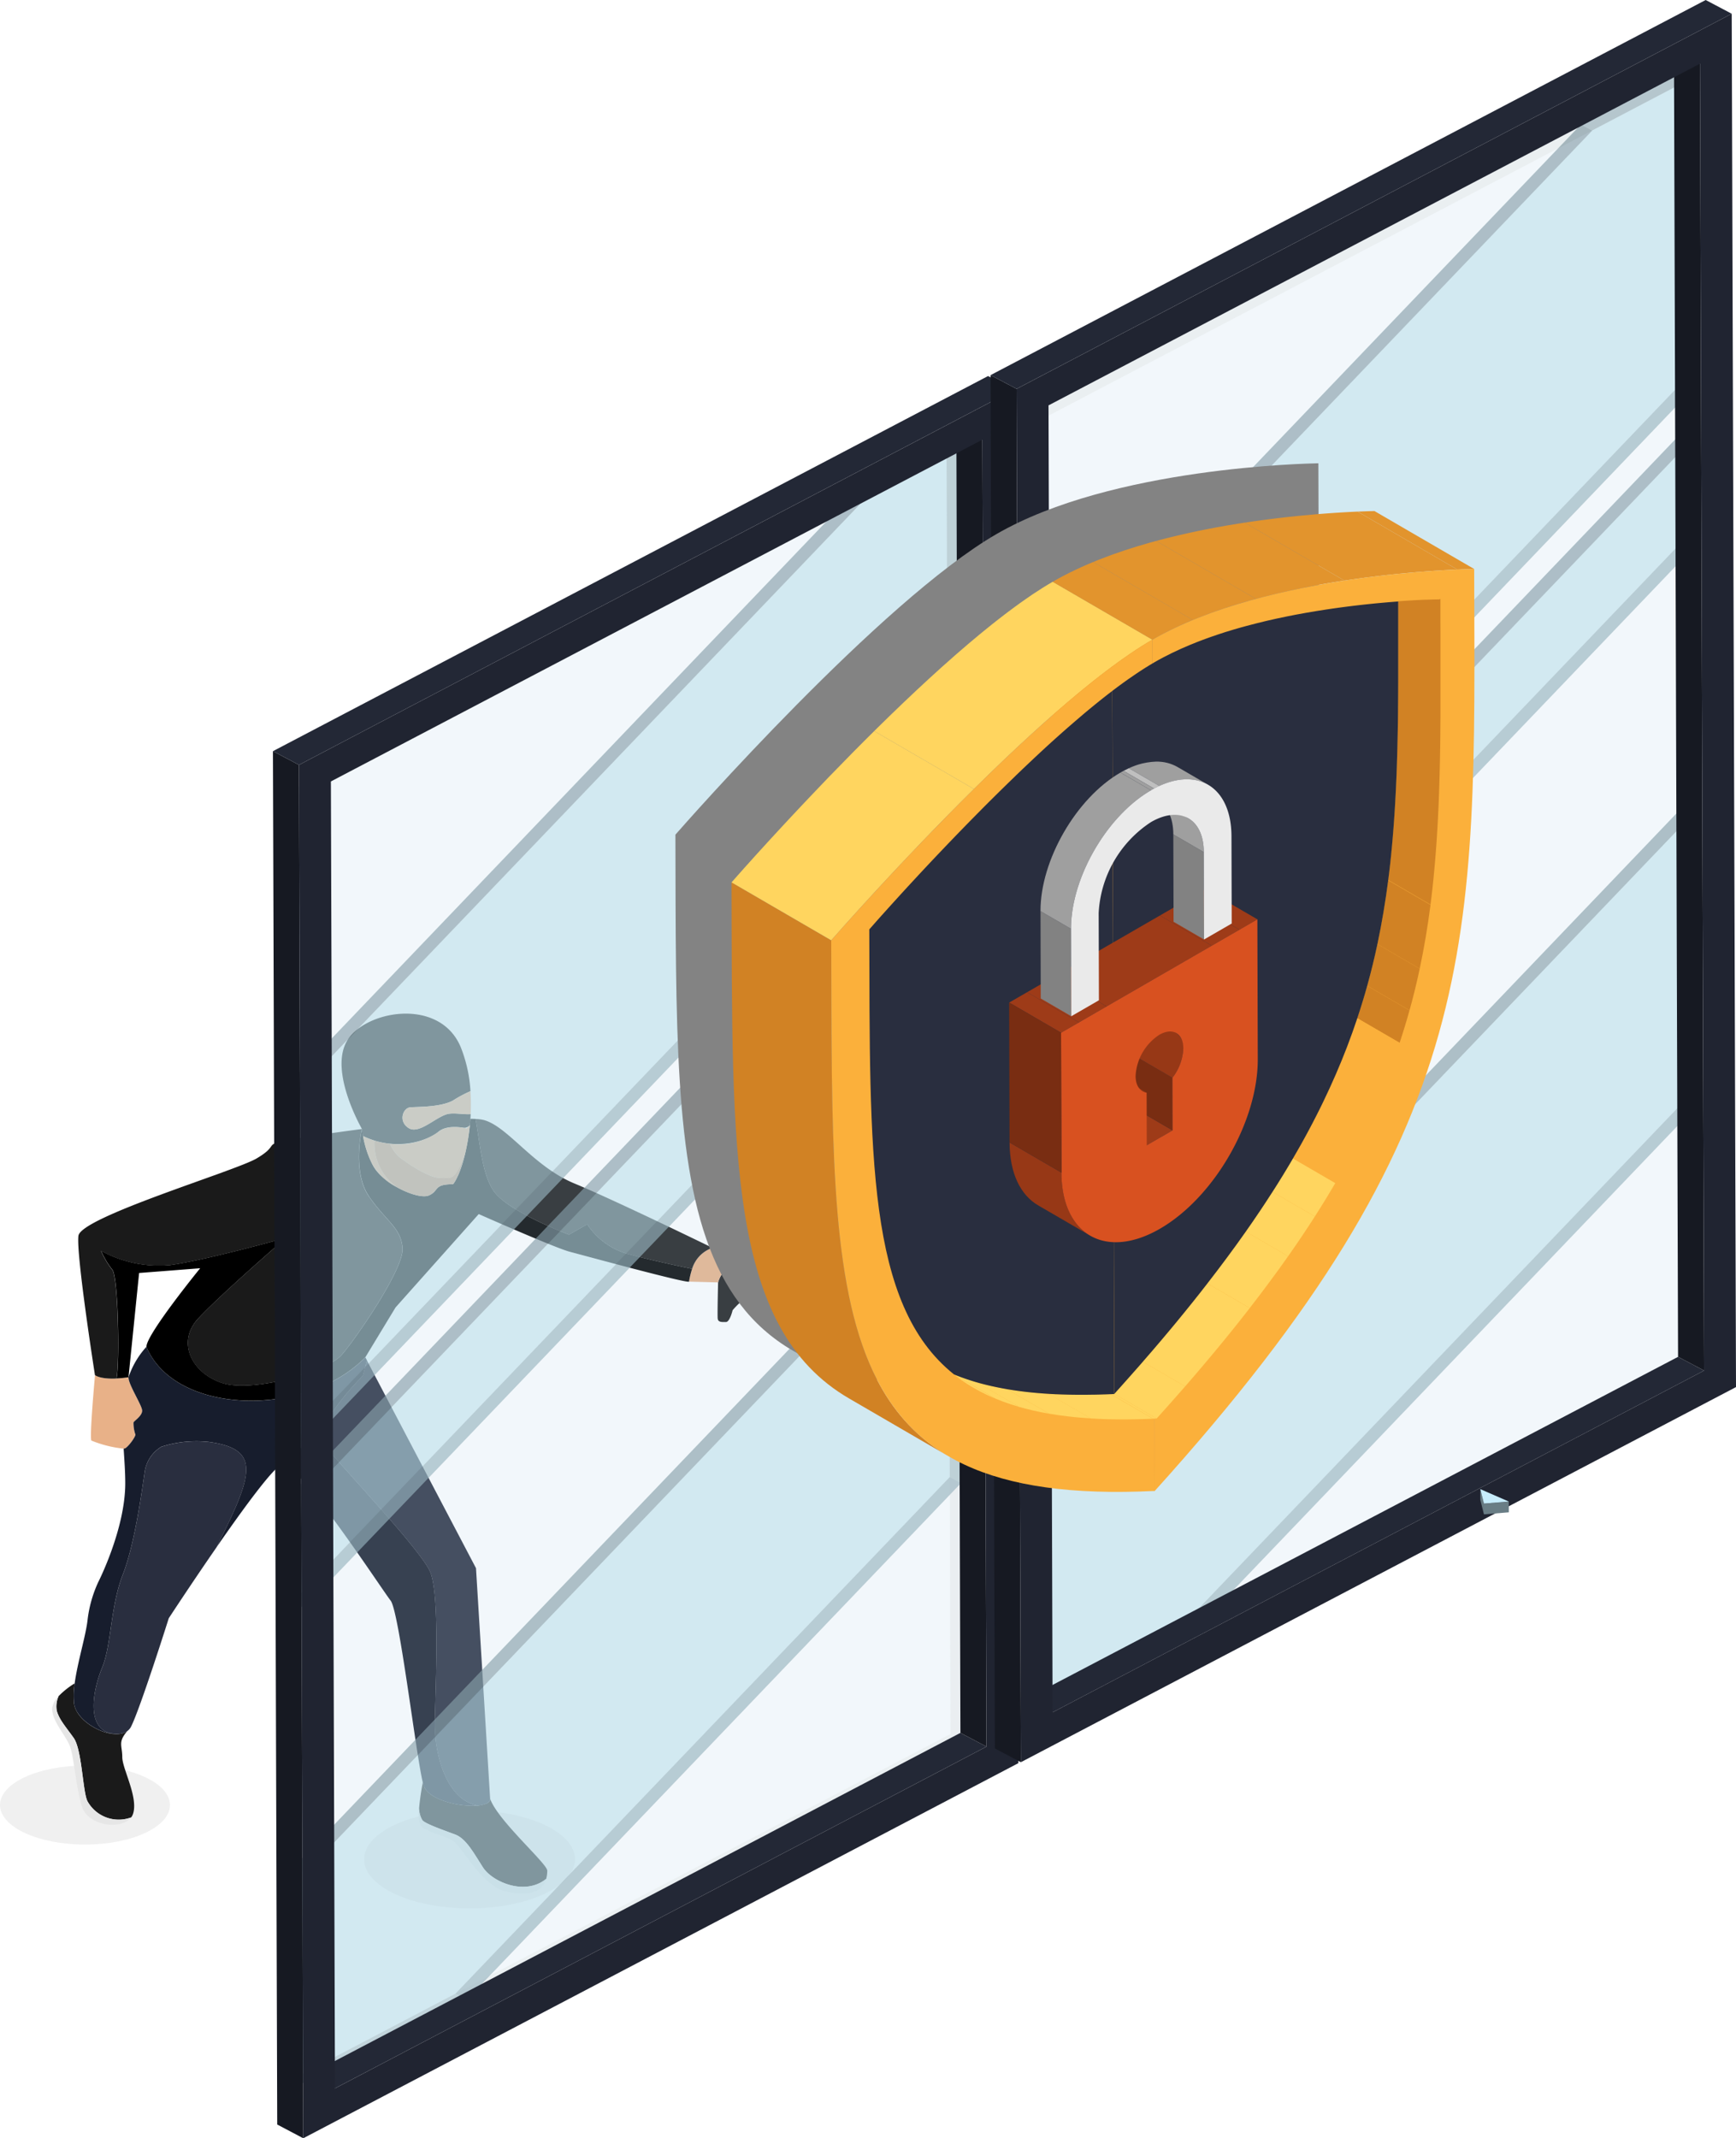 <svg id="office_element_02" xmlns="http://www.w3.org/2000/svg" xmlns:xlink="http://www.w3.org/1999/xlink" width="245.483" height="302.275" viewBox="0 0 245.483 302.275">
  <defs>
    <clipPath id="clip-path">
      <rect id="Rectangle_13437" data-name="Rectangle 13437" width="245.483" height="302.275" fill="none"/>
    </clipPath>
    <clipPath id="clip-path-3">
      <rect id="Rectangle_13341" data-name="Rectangle 13341" width="29.812" height="13.853" fill="none"/>
    </clipPath>
    <clipPath id="clip-path-4">
      <rect id="Rectangle_13342" data-name="Rectangle 13342" width="24.032" height="11.167" fill="none"/>
    </clipPath>
    <clipPath id="clip-path-5">
      <rect id="Rectangle_13385" data-name="Rectangle 13385" width="94.97" height="231.475" fill="none"/>
    </clipPath>
    <clipPath id="clip-path-6">
      <rect id="Rectangle_13343" data-name="Rectangle 13343" width="1.71" height="37.163" fill="none"/>
    </clipPath>
    <clipPath id="clip-path-7">
      <rect id="Rectangle_13344" data-name="Rectangle 13344" width="70.018" height="73.037" fill="none"/>
    </clipPath>
    <clipPath id="clip-path-8">
      <rect id="Rectangle_13345" data-name="Rectangle 13345" width="71.614" height="37.56" fill="none"/>
    </clipPath>
    <clipPath id="clip-path-10">
      <rect id="Rectangle_13347" data-name="Rectangle 13347" width="71.501" height="73.88" fill="none"/>
    </clipPath>
    <clipPath id="clip-path-12">
      <rect id="Rectangle_13349" data-name="Rectangle 13349" width="1.727" height="42.501" fill="none"/>
    </clipPath>
    <clipPath id="clip-path-13">
      <rect id="Rectangle_13350" data-name="Rectangle 13350" width="24.384" height="12.793" fill="none"/>
    </clipPath>
    <clipPath id="clip-path-14">
      <rect id="Rectangle_13351" data-name="Rectangle 13351" width="1.714" height="38.321" fill="none"/>
    </clipPath>
    <clipPath id="clip-path-15">
      <rect id="Rectangle_13352" data-name="Rectangle 13352" width="92.785" height="126.644" fill="none"/>
    </clipPath>
    <clipPath id="clip-path-16">
      <rect id="Rectangle_13353" data-name="Rectangle 13353" width="94.252" height="97.65" fill="none"/>
    </clipPath>
    <clipPath id="clip-path-17">
      <rect id="Rectangle_13354" data-name="Rectangle 13354" width="1.69" height="30.681" fill="none"/>
    </clipPath>
    <clipPath id="clip-path-20">
      <rect id="Rectangle_13357" data-name="Rectangle 13357" width="1.645" height="16.258" fill="none"/>
    </clipPath>
    <clipPath id="clip-path-21">
      <rect id="Rectangle_13358" data-name="Rectangle 13358" width="1.619" height="7.862" fill="none"/>
    </clipPath>
    <clipPath id="clip-path-22">
      <rect id="Rectangle_13359" data-name="Rectangle 13359" width="92.772" height="134.284" fill="none"/>
    </clipPath>
    <clipPath id="clip-path-23">
      <rect id="Rectangle_13360" data-name="Rectangle 13360" width="1.714" height="38.323" fill="none"/>
    </clipPath>
    <clipPath id="clip-path-24">
      <rect id="Rectangle_13361" data-name="Rectangle 13361" width="94.252" height="97.647" fill="none"/>
    </clipPath>
    <clipPath id="clip-path-27">
      <rect id="Rectangle_13364" data-name="Rectangle 13364" width="92.703" height="112.219" fill="none"/>
    </clipPath>
    <clipPath id="clip-path-32">
      <rect id="Rectangle_13369" data-name="Rectangle 13369" width="1.734" height="44.92" fill="none"/>
    </clipPath>
    <clipPath id="clip-path-33">
      <rect id="Rectangle_13370" data-name="Rectangle 13370" width="92.677" height="103.823" fill="none"/>
    </clipPath>
    <clipPath id="clip-path-38">
      <rect id="Rectangle_13375" data-name="Rectangle 13375" width="92.815" height="140.881" fill="none"/>
    </clipPath>
    <clipPath id="clip-path-39">
      <rect id="Rectangle_13376" data-name="Rectangle 13376" width="15.402" height="8.082" fill="none"/>
    </clipPath>
    <clipPath id="clip-path-40">
      <rect id="Rectangle_13377" data-name="Rectangle 13377" width="92.814" height="140.881" fill="none"/>
    </clipPath>
    <clipPath id="clip-path-41">
      <rect id="Rectangle_13378" data-name="Rectangle 13378" width="1.757" height="52.08" fill="none"/>
    </clipPath>
    <clipPath id="clip-path-42">
      <rect id="Rectangle_13379" data-name="Rectangle 13379" width="80.469" height="83.248" fill="none"/>
    </clipPath>
    <clipPath id="clip-path-44">
      <rect id="Rectangle_13381" data-name="Rectangle 13381" width="79" height="82.405" fill="none"/>
    </clipPath>
    <clipPath id="clip-path-45">
      <rect id="Rectangle_13382" data-name="Rectangle 13382" width="1.725" height="41.82" fill="none"/>
    </clipPath>
    <clipPath id="clip-path-46">
      <rect id="Rectangle_13383" data-name="Rectangle 13383" width="80.597" height="42.271" fill="none"/>
    </clipPath>
    <clipPath id="clip-path-56">
      <rect id="Rectangle_13393" data-name="Rectangle 13393" width="24.385" height="12.793" fill="none"/>
    </clipPath>
    <clipPath id="clip-path-59">
      <rect id="Rectangle_13396" data-name="Rectangle 13396" width="94.251" height="97.65" fill="none"/>
    </clipPath>
    <clipPath id="clip-path-63">
      <rect id="Rectangle_13400" data-name="Rectangle 13400" width="1.646" height="16.258" fill="none"/>
    </clipPath>
    <clipPath id="clip-path-75">
      <rect id="Rectangle_13412" data-name="Rectangle 13412" width="1.735" height="44.92" fill="none"/>
    </clipPath>
    <clipPath id="clip-path-91">
      <rect id="Rectangle_13429" data-name="Rectangle 13429" width="90.955" height="130.464" fill="none"/>
    </clipPath>
    <clipPath id="clip-path-92">
      <path id="Path_47112" data-name="Path 47112" d="M235.184,124.139l14.1,8.191c16.365-9.449,44.049-9.968,45.506-10l-14.1-8.192c-1.457.028-29.14.547-45.506,10" transform="translate(-235.184 -114.143)" fill="none"/>
    </clipPath>
    <clipPath id="clip-path-94">
      <path id="Path_47116" data-name="Path 47116" d="M180.062,270.037l14.1,8.192c-17.15-9.967-16.522-34.669-16.63-72.959l-14.1-8.192c.109,38.291-.521,62.993,16.629,72.959" transform="translate(-163.433 -197.078)" fill="none"/>
    </clipPath>
    <clipPath id="clip-path-95">
      <path id="Path_47119" data-name="Path 47119" d="M163.433,172.433l14.1,8.192c1.452-1.653,29.048-33.048,45.414-42.5l-14.1-8.191c-16.366,9.449-43.961,40.844-45.414,42.5" transform="translate(-163.433 -129.936)" fill="none"/>
    </clipPath>
    <clipPath id="clip-path-97">
      <path id="Path_47148" data-name="Path 47148" d="M251.019,241.252a1.673,1.673,0,0,0,.572.2l-7.341-4.266a1.679,1.679,0,0,1-.572-.2Z" transform="translate(-243.679 -236.986)" fill="none"/>
    </clipPath>
    <clipPath id="clip-path-98">
      <path id="Path_47150" data-name="Path 47150" d="M251.886,226.162a7.26,7.26,0,0,1-1.54,4.154l7.34,4.266a7.262,7.262,0,0,0,1.54-4.154,2.364,2.364,0,0,0-.984-2.165L250.9,224a2.362,2.362,0,0,1,.984,2.164" transform="translate(-250.346 -223.998)" fill="none"/>
    </clipPath>
    <clipPath id="clip-path-100">
      <path id="Path_47153" data-name="Path 47153" d="M229.6,264.062l7.34,4.266c-2.492-1.449-4.037-4.527-4.05-8.9l-7.34-4.266c.012,4.376,1.558,7.454,4.05,8.9" transform="translate(-225.553 -255.16)" fill="none"/>
    </clipPath>
    <clipPath id="clip-path-102">
      <path id="Path_47161" data-name="Path 47161" d="M260.878,183.6l4.318,2.509c-.007-2.342-.837-3.989-2.172-4.765l-4.318-2.51c1.335.776,2.165,2.424,2.172,4.766" transform="translate(-258.706 -178.834)" fill="none"/>
    </clipPath>
    <clipPath id="clip-path-104">
      <path id="Path_47166" data-name="Path 47166" d="M250.329,171.649l4.318,2.509c3.148-1.818,6-1.984,8.069-.784l-4.318-2.51a5.877,5.877,0,0,0-2.988-.767,10.314,10.314,0,0,0-5.081,1.552" transform="translate(-250.329 -170.097)" fill="none"/>
    </clipPath>
    <clipPath id="clip-path-105">
      <path id="Path_47168" data-name="Path 47168" d="M232.461,192.137l4.318,2.51c-.02-7.19,5.052-15.977,11.309-19.589l-4.318-2.509c-6.257,3.612-11.33,12.4-11.309,19.588" transform="translate(-232.461 -172.549)" fill="none"/>
    </clipPath>
  </defs>
  <g id="Group_50143" data-name="Group 50143" clip-path="url(#clip-path)">
    <g id="Group_50112" data-name="Group 50112">
      <g id="Group_50111" data-name="Group 50111" clip-path="url(#clip-path)">
        <g id="Group_49846" data-name="Group 49846" transform="translate(51.495 255.923)" opacity="0.2" style="mix-blend-mode: multiply;isolation: isolate">
          <g id="Group_49845" data-name="Group 49845">
            <g id="Group_49844" data-name="Group 49844" clip-path="url(#clip-path-3)">
              <path id="Path_46989" data-name="Path 46989" d="M111.17,411.268c0-3.826-6.674-6.926-14.906-6.926s-14.906,3.1-14.906,6.926,6.674,6.926,14.906,6.926,14.906-3.1,14.906-6.926" transform="translate(-81.358 -404.342)" fill="#b3b3b3"/>
            </g>
          </g>
        </g>
        <g id="Group_49849" data-name="Group 49849" transform="translate(0 249.588)" opacity="0.2" style="mix-blend-mode: multiply;isolation: isolate">
          <g id="Group_49848" data-name="Group 49848">
            <g id="Group_49847" data-name="Group 49847" clip-path="url(#clip-path-4)">
              <path id="Path_46990" data-name="Path 46990" d="M24.032,399.916c0-3.084-5.38-5.584-12.016-5.584S0,396.832,0,399.916,5.379,405.5,12.016,405.5s12.016-2.5,12.016-5.584" transform="translate(0 -394.332)" fill="#b3b3b3"/>
            </g>
          </g>
        </g>
        <path id="Path_46991" data-name="Path 46991" d="M23.933,307.6a16.977,16.977,0,0,0,1.691-.168c-.044.973,1.87,3.9,1.926,4.676s-1.165,1.5-1.22,1.72a4.951,4.951,0,0,0,.258,1.665c.13.166-.757,1.5-1.368,1.942a.582.582,0,0,1-.284.083,16.741,16.741,0,0,1-4.543-1.137c-.333-.166.5-9.266.5-9.266s.665.6,3.041.486" transform="translate(-7.456 -112.728)" fill="#e8b188"/>
        <path id="Path_46992" data-name="Path 46992" d="M163.661,281.776a39.754,39.754,0,0,0,4.772.943s7.99.111,9.043.277.777,1.665.666,1.72-1.276,2.275-1.665,3.051a6.825,6.825,0,0,1-2.426,1.953c-.668.385-5.452-3.839-7.56-3.673s-4.05,2.608-4.05,2.608-.389,1.664-.944,1.664-1.11.056-1.165-.5.056-5.1.056-5.1a4.09,4.09,0,0,1,3.274-2.941" transform="translate(-58.846 -103.429)" fill="#1a1a1a"/>
        <path id="Path_46993" data-name="Path 46993" d="M156.949,278.818l.323-.111,4.05,1.943a4.089,4.089,0,0,0-3.274,2.94l-4.105-.111a11.878,11.878,0,0,1,.435-1.8,4.525,4.525,0,0,1,2.571-2.862" transform="translate(-56.507 -102.303)" fill="#e8b188"/>
        <path id="Path_46994" data-name="Path 46994" d="M94.365,398.747c.01.022.021.042.032.064a2.082,2.082,0,0,0,.11.187c.009.015.018.03.028.044a2.494,2.494,0,0,0,.168.215c.014.016.03.032.044.049q.076.084.161.165l.055.052c.073.066.148.13.229.193l.028.021c.073.056.151.11.23.163l.075.049q.117.075.241.147l.044.025c.1.054.2.106.3.157l.09.044c.078.038.159.075.24.111l.1.042c.105.045.211.088.321.13l.1.037c.082.03.163.059.246.087l.135.046c.084.027.169.054.255.079l.177.052c.084.023.166.046.251.068l.177.044.184.044.186.042c.1.022.2.042.3.061l.223.04.127.021c.078.013.157.026.235.037l.058.008c.171.024.341.045.51.062l.042,0,.267.023.035,0c.276.021.544.032.8.032a4.872,4.872,0,0,0,2.027-.327l.046-.025a1.281,1.281,0,0,0,.147-.092c.018-.013.034-.026.051-.04a.773.773,0,0,0,.1-.1.6.6,0,0,0,.04-.049.552.552,0,0,0,.058-.112.439.439,0,0,0,.021-.05.54.54,0,0,0,.021-.179c1.082,3.079,8.072,9.151,8.072,10.153a4.156,4.156,0,0,1-.155,1.158c-3.034,2.46-7.641.387-8.926-1.615-1.363-2.122-2.4-4.078-3.943-4.66s-4.1-1.458-4.619-2a3.407,3.407,0,0,1-.477-1.724,35.388,35.388,0,0,1,.528-3.656c.041.169.079.315.115.428a1.792,1.792,0,0,0,.1.239" transform="translate(-34.367 -146.12)" fill="#1a1a1a"/>
        <path id="Path_46995" data-name="Path 46995" d="M17,392.669c-.694-1.276-.779-7.324-1.971-8.988S13,381.108,12.64,379.853a3.516,3.516,0,0,1,.26-2.072,11.62,11.62,0,0,1,2.272-1.806,11.2,11.2,0,0,0-.09,2.852c.011.082.027.165.045.246.006.026.014.052.02.078.015.056.03.111.048.167.009.03.02.059.03.088.019.053.039.106.061.159.012.028.023.056.036.085.026.058.054.115.084.172.011.022.021.043.032.065.042.078.087.155.135.231.01.016.022.032.032.048.039.06.08.12.122.179l.06.08c.036.048.073.1.111.143l.07.085c.039.046.079.091.12.136.024.027.048.054.073.081.047.05.1.1.146.149.02.02.039.041.06.06q.1.1.208.192l.094.08c.044.037.087.075.132.111s.075.061.114.091l.122.092.125.092.116.081.136.093.095.06q.163.1.331.2l.061.035c.06.034.121.066.182.1l.08.042c.062.032.124.063.187.094l.071.034c.067.032.134.062.2.092l.035.015a7.484,7.484,0,0,0,.966.345c.1.027.178.048.258.066a5.137,5.137,0,0,0,1.2.148,3.485,3.485,0,0,0,.6-.051,2.811,2.811,0,0,0,.341-.084,2.4,2.4,0,0,0,.283-.114l.065-.032a1.907,1.907,0,0,0,.256-.157c-1.386,1.615-.72,2.032-.72,3.7s2.33,5.742,1.5,8.072a1.747,1.747,0,0,1-.243.449A5.046,5.046,0,0,1,17,392.669" transform="translate(-4.613 -138.006)" fill="#1a1a1a"/>
        <path id="Path_46996" data-name="Path 46996" d="M98.7,407.578c1.54.582,2.58,2.538,3.943,4.66,1.286,2,5.893,4.075,8.926,1.615-.6,2.067-2.9,2.47-5.754,1.756-3.329-.832-6.075-6.159-7.324-7.074s-4.161-1.248-4.744-2.413a5.314,5.314,0,0,1-.144-2.265,3.419,3.419,0,0,0,.477,1.724c.516.54,3.079,1.415,4.619,2" transform="translate(-34.342 -148.24)" fill="#e6e6e6"/>
        <path id="Path_46997" data-name="Path 46997" d="M11.667,380.456a3.058,3.058,0,0,1,.9-1.629,3.517,3.517,0,0,0-.26,2.072c.358,1.255,1.193,2.164,2.384,3.829s1.277,7.712,1.971,8.988a5.046,5.046,0,0,0,6.165,2.252c-1.339,1.813-6.146,1.277-7-1.639-.915-3.137-1.082-7.131-1.748-8.63s-2.58-3.579-2.413-5.243" transform="translate(-4.279 -139.053)" fill="#e6e6e6"/>
        <path id="Path_46998" data-name="Path 46998" d="M94.448,242.178l-.072.068a1.035,1.035,0,0,1-.873.275c-.053-.008-.109-.017-.17-.025-.086-.011-.154-.02-.226-.027l-.072-.008-.194-.016-.068-.005c-.088-.006-.178-.01-.272-.012h-.051c-.077,0-.156,0-.235,0l-.087,0c-.078,0-.157.006-.236.012l-.065,0c-.1.009-.2.02-.3.034l-.071.011c-.077.013-.154.027-.23.044l-.089.02c-.085.021-.168.044-.251.071l-.042.012c-.094.032-.185.069-.275.109l-.072.035q-.1.05-.2.108l-.073.046a2.174,2.174,0,0,0-.238.178c-1.332,1.165-5.909,2.913-10.657.584-.015-.081-.028-.158-.04-.231l-.02-.124c-.005-.034-.011-.068-.015-.1l-.016-.113c0-.026-.007-.05-.01-.075-.008-.061-.015-.115-.02-.161,0-.015,0-.033-.006-.047l-.006-.059c0-.013,0-.028,0-.038l0-.029c0-.022-4.6-7.928-2.186-12.339s13.149-6.408,16.146.749a19.756,19.756,0,0,1,1.379,6.234,17.08,17.08,0,0,0-2.477,1.326c-1.789.957-5,.873-6.034.957s-1.748,2-.208,2.944,4.036-1.831,5.731-2.039c.941-.116,2.128.129,3.017.058q-.016.333-.039.663c-.021.305-.047.606-.077.9v0" transform="translate(-28.01 -83.105)" fill="#1a1a1a"/>
        <path id="Path_46999" data-name="Path 46999" d="M96.543,246.907c-1.7.208-4.191,2.986-5.731,2.039s-.823-2.861.208-2.944,4.244,0,6.034-.957a17.112,17.112,0,0,1,2.477-1.326,28.26,28.26,0,0,1,.03,3.246c-.889.071-2.077-.173-3.017-.058" transform="translate(-33.007 -89.46)" fill="#e8b188"/>
        <path id="Path_47000" data-name="Path 47000" d="M25.372,363.032a2.153,2.153,0,0,1-.264.107,2.586,2.586,0,0,1-.358.091,3.173,3.173,0,0,1-.37.045c-4.817.075-3.6-6.139-2.265-9.357s1.165-8.655,2.941-13.2,2.788-12.623,3.121-14.7a4.953,4.953,0,0,1,2.327-3.348,16.229,16.229,0,0,1,6.994-.647c7.115,1.082,5.959,4.6.795,14.868-3.556,5.136-6.746,10.016-6.746,10.016s-3.994,12.65-5.326,15.313a1.766,1.766,0,0,1-.529.632,1.907,1.907,0,0,1-.256.157l-.065.032" transform="translate(-7.681 -118.146)" fill="#292e3f"/>
        <path id="Path_47001" data-name="Path 47001" d="M95.677,366.048a.536.536,0,0,1-.058.112c-.012.017-.026.033-.04.049a.873.873,0,0,1-.1.1l-.051.04a1.223,1.223,0,0,1-.147.092c-.015.008-.029.017-.046.025a3.679,3.679,0,0,1-1.257.3c-4.568-.811-6.162-7.516-6.087-11.759.084-4.744.749-18.06-.666-21.305s-13.149-15.48-14.98-17.976,5.489-9.737,5.489-9.737l.551-2.172L93.721,333.2l2,32.624a.527.527,0,0,1-.021.18.418.418,0,0,1-.021.05" transform="translate(-26.412 -111.517)" fill="#292e3f"/>
        <path id="Path_47002" data-name="Path 47002" d="M35.855,314.28a16.229,16.229,0,0,0-6.994.647,4.954,4.954,0,0,0-2.327,3.348c-.333,2.081-1.345,10.154-3.121,14.7s-1.609,9.987-2.94,13.2-2.553,9.432,2.265,9.357c-.072,0-.146.007-.22.008a5.186,5.186,0,0,1-1.2-.146c-.091-.022-.17-.042-.249-.064a7.548,7.548,0,0,1-.985-.35l-.035-.015c-.068-.03-.135-.061-.2-.092l-.071-.034c-.063-.03-.125-.061-.187-.094l-.079-.042c-.061-.032-.122-.065-.182-.1l-.06-.035c-.113-.065-.223-.132-.332-.2-.032-.02-.063-.039-.094-.06-.046-.03-.091-.061-.137-.092l-.116-.082-.125-.092q-.062-.046-.122-.093l-.114-.09c-.045-.036-.089-.073-.132-.111l-.094-.08q-.106-.095-.208-.192l-.06-.061c-.049-.049-.1-.1-.146-.149-.025-.027-.049-.054-.073-.08q-.062-.067-.12-.137l-.071-.085c-.038-.047-.075-.095-.111-.143-.02-.027-.041-.053-.059-.08-.043-.059-.084-.119-.122-.179L17,352.522c-.048-.077-.093-.154-.135-.231-.012-.022-.022-.043-.033-.065-.03-.058-.058-.115-.084-.173-.013-.028-.024-.056-.036-.085-.022-.053-.042-.105-.061-.158-.01-.03-.021-.059-.03-.088-.018-.056-.034-.111-.048-.168-.007-.026-.015-.052-.021-.078-.018-.082-.034-.163-.045-.246a11.2,11.2,0,0,1,.091-2.851c.413-3.049,1.577-6.741,1.823-8.967a17.544,17.544,0,0,1,1.5-5.326s3.828-7.49,3.828-13.99c0-1.6-.12-3.245-.228-4.9a.582.582,0,0,0,.284-.083c.61-.444,1.5-1.775,1.368-1.942a4.967,4.967,0,0,1-.258-1.665c.056-.222,1.276-.943,1.221-1.72s-1.97-3.7-1.927-4.676a12.1,12.1,0,0,1,2.537-4.312c3.994,9.654,22.471,10.153,30.96,1.5l.214.408-.551,2.172s-7.319,7.24-5.489,9.737,13.566,14.73,14.98,17.976.749,16.562.666,21.305c-.074,4.245,1.519,10.948,6.088,11.759-.235.021-.487.031-.751.031s-.545-.011-.82-.032l-.035,0c-.089-.007-.178-.015-.267-.023l-.043,0c-.168-.017-.339-.038-.51-.062l-.058-.008c-.078-.011-.158-.023-.236-.037l-.127-.021-.223-.04c-.1-.02-.2-.04-.3-.061l-.187-.042-.184-.044-.177-.044c-.084-.022-.167-.044-.25-.068l-.178-.052-.255-.079-.135-.046c-.083-.028-.165-.057-.246-.087l-.1-.036q-.163-.063-.32-.13l-.1-.042c-.082-.036-.161-.073-.241-.111l-.089-.044c-.1-.051-.2-.1-.3-.157l-.044-.025c-.083-.048-.163-.1-.241-.147l-.075-.049q-.12-.08-.23-.163l-.028-.021c-.081-.063-.157-.127-.23-.194l-.055-.052c-.056-.054-.11-.109-.161-.165l-.044-.049a2.624,2.624,0,0,1-.168-.215l-.028-.044a2.01,2.01,0,0,1-.11-.187c-.011-.021-.022-.042-.032-.063a1.917,1.917,0,0,1-.1-.239c-.036-.114-.074-.26-.115-.428-.994-4.15-3.346-24.185-4.546-25.7-1.249-1.581-13.149-19.89-15.384-19.224-1.158.345-5.415,6.173-9.247,11.7,5.164-10.265,6.321-13.786-.795-14.868" transform="translate(-6.038 -110.411)" fill="#171d2d"/>
        <path id="Path_47003" data-name="Path 47003" d="M136.871,271.114s-4.846-.975-8.924-2.056a10.208,10.208,0,0,1-5.909-4.244l-2.58,1.467s-8.822-3.3-10.736-6.295c-1.5-2.355-1.777-6-2.474-10.063a5.866,5.866,0,0,1,1.114.132c3.44.888,6.991,6.547,12.872,8.988s19.53,9.1,19.53,9.1c-.111.033-.219.07-.323.111a4.523,4.523,0,0,0-2.571,2.862" transform="translate(-39 -91.737)" fill="#1a1a1a"/>
        <path id="Path_47004" data-name="Path 47004" d="M58.581,261.671c2.413,3.531,4.494,4.375,4.753,7.288s-6.584,12.816-8.616,15.147-12.449,5.326-16.777,4-6.658-5.743-3.5-9.155,12.4-11.4,12.4-11.4-11.318,3.163-16.4,3.856a17.109,17.109,0,0,1-9.736-2.025,11.816,11.816,0,0,0,1.581,2.663c.832.915,1.082,13.144.6,15.383-2.376.111-3.041-.485-3.041-.485s-2.671-17.022-2.338-19.684,22.2-9.167,25.2-10.942,1.248-1.886,3.565-2.441c1.006-.241,5.866-1.005,11.324-1.72,0,0-1.434,5.992.979,9.523" transform="translate(-6.419 -92.554)" fill="#1a1a1a"/>
        <path id="Path_47005" data-name="Path 47005" d="M28.994,282.114c0-1.775,7.6-11.1,7.6-11.1l-8.634.67-1.5,14.739a16.957,16.957,0,0,1-1.69.168c.482-2.239.232-14.468-.6-15.383a11.827,11.827,0,0,1-1.582-2.663,17.109,17.109,0,0,0,9.736,2.025c5.077-.694,16.4-3.856,16.4-3.856s-9.238,7.99-12.4,11.4-.832,7.823,3.5,9.154,14.744-1.664,16.777-3.994,8.875-12.234,8.616-15.147-2.339-3.758-4.753-7.288-.979-9.523-.979-9.523c0,.028,0,.037.005.051s0,.024,0,.037l.006.06c0,.013,0,.031.006.046.006.046.013.1.021.162,0,.024.006.048.009.075l.016.113c.005.032.01.066.016.1s.012.08.02.125c.012.073.025.149.04.231q.034.188.078.4c.005.025.011.053.017.078.023.113.05.229.078.351.011.046.023.094.035.141.027.11.056.223.087.338.014.051.027.1.042.155q.06.215.13.439c.008.023.014.046.022.07.054.17.115.345.178.521.018.052.04.105.059.158.048.127.1.255.151.384.026.063.053.127.08.19q.083.19.173.38c.027.058.054.116.082.174.091.182.185.365.287.545,1.415,2.5,6.326,4.743,7.823,4.078s.583-1.582,3.412-1.582c.059-.073.12-.157.18-.248.021-.032.042-.07.064-.1.039-.063.078-.125.118-.2.027-.046.053-.1.079-.148.035-.065.07-.13.1-.2s.058-.122.087-.184.064-.137.1-.209.061-.144.092-.218.059-.144.089-.219.063-.166.095-.251.054-.147.082-.223q.049-.14.1-.287c.025-.073.049-.149.073-.225.034-.106.067-.213.1-.322.022-.073.044-.146.065-.22.034-.119.068-.239.1-.362.018-.068.037-.139.055-.208.035-.134.07-.268.1-.406.015-.061.03-.124.044-.186.035-.15.071-.3.1-.456l.03-.145c.037-.173.073-.347.108-.525,0-.013.005-.026.007-.039.166-.863.3-1.786.4-2.746.031-.314.058-.615.079-.92.265,0,.51.007.734.017.7,4.067.969,7.709,2.473,10.063,1.915,3,10.736,6.295,10.736,6.295l2.58-1.467a10.2,10.2,0,0,0,5.908,4.244c4.078,1.082,8.924,2.057,8.924,2.057a12.049,12.049,0,0,0-.435,1.8c-.111.333-14.758-3.662-16.867-4.217s-12.872-5.327-12.872-5.327l-11.763,13.2-4.272,7.047c-8.489,8.655-26.965,8.156-30.96-1.5" transform="translate(-8.29 -91.727)"/>
        <path id="Path_47006" data-name="Path 47006" d="M82.727,254.377a7.542,7.542,0,0,0,3.153,6.588,8.758,8.758,0,0,1-3.286-2.91c-.1-.18-.2-.363-.286-.545-.029-.058-.056-.116-.083-.174q-.09-.191-.173-.38c-.027-.063-.054-.127-.08-.191-.053-.128-.1-.257-.151-.384-.02-.053-.041-.105-.059-.158-.064-.176-.124-.351-.178-.521-.008-.024-.014-.047-.022-.07-.047-.149-.091-.3-.13-.439-.015-.053-.028-.1-.042-.155-.031-.115-.061-.228-.087-.338-.012-.047-.023-.095-.035-.141-.028-.121-.055-.238-.078-.351-.006-.025-.012-.053-.017-.078-.03-.142-.056-.277-.078-.4a11.437,11.437,0,0,0,1.635.649" transform="translate(-29.766 -93.134)" fill="#e8b188"/>
        <path id="Path_47007" data-name="Path 47007" d="M94.278,258.773c-1.556.017-4.272-1.767-5.8-2.929a5.134,5.134,0,0,1-1.339-1.9,9.881,9.881,0,0,0,6.833-1.677,2.1,2.1,0,0,1,.238-.178l.073-.046c.064-.039.13-.075.2-.108.023-.011.047-.024.071-.035a2.969,2.969,0,0,1,.276-.11l.041-.013q.124-.04.251-.07l.089-.02c.077-.016.153-.031.231-.044l.07-.011q.148-.022.3-.034l.065,0c.079-.005.158-.01.235-.012l.088,0c.079,0,.158,0,.235,0h.051c.093,0,.184.007.272.013l.067.005.195.016.072.008c.071.008.14.015.2.024a6.861,6.861,0,0,1,.675.121l.46-.436c-.1.974-.234,1.9-.4,2.76,0,.013,0,.027-.007.039-.034.178-.071.352-.108.525l-.03.146c-.034.154-.069.305-.1.455-.015.062-.029.125-.044.186-1.437,3.879-1.894,3.318-3.45,3.335" transform="translate(-31.984 -92.253)" fill="#e8b188"/>
        <path id="Path_47008" data-name="Path 47008" d="M83.667,254.753a11,11,0,0,0,2.189.444,5.139,5.139,0,0,0,1.339,1.9c1.532,1.163,4.249,2.946,5.8,2.929s2.013.544,3.45-3.335c-.034.138-.068.272-.1.406l-.055.209c-.034.123-.068.242-.1.361l-.065.22c-.034.11-.067.216-.1.322-.024.076-.049.151-.073.225q-.048.146-.1.287c-.027.076-.054.15-.082.224s-.063.17-.095.251-.059.147-.089.219-.061.147-.092.218-.064.141-.1.21-.058.125-.087.184-.069.135-.1.2c-.027.049-.053.1-.079.147-.039.07-.078.133-.118.2-.022.034-.043.072-.064.1-.061.091-.121.175-.18.249-2.829,0-1.914.915-3.412,1.581-.842.374-2.765-.173-4.538-1.168a7.542,7.542,0,0,1-3.153-6.588" transform="translate(-30.705 -93.51)" fill="#ce9772"/>
        <g id="Group_49978" data-name="Group 49978" transform="translate(41.039 63.156)" style="isolation: isolate">
          <g id="Group_49977" data-name="Group 49977">
            <g id="Group_49976" data-name="Group 49976" clip-path="url(#clip-path-5)">
              <g id="Group_49852" data-name="Group 49852" transform="translate(93.26 145.645)" opacity="0.102">
                <g id="Group_49851" data-name="Group 49851">
                  <g id="Group_49850" data-name="Group 49850" clip-path="url(#clip-path-6)">
                    <path id="Path_47009" data-name="Path 47009" d="M213.78,330.736l.113,36.319-1.6-.843-.113-36.319Z" transform="translate(-212.183 -329.893)" fill="#657880"/>
                  </g>
                </g>
              </g>
              <g id="Group_49855" data-name="Group 49855" transform="translate(23.355 145.645)" opacity="0.102">
                <g id="Group_49854" data-name="Group 49854">
                  <g id="Group_49853" data-name="Group 49853" clip-path="url(#clip-path-7)">
                    <path id="Path_47010" data-name="Path 47010" d="M171.643,329.893l.113,36.319L101.739,402.93Z" transform="translate(-101.739 -329.893)" fill="#b8dbe9"/>
                  </g>
                </g>
              </g>
              <g id="Group_49858" data-name="Group 49858" transform="translate(23.355 181.965)" opacity="0.102">
                <g id="Group_49857" data-name="Group 49857">
                  <g id="Group_49856" data-name="Group 49856" clip-path="url(#clip-path-8)">
                    <path id="Path_47011" data-name="Path 47011" d="M173.354,388.119l-70.018,36.717-1.6-.842,70.018-36.717Z" transform="translate(-101.739 -387.276)" fill="#70858e"/>
                  </g>
                </g>
              </g>
              <g id="Group_49861" data-name="Group 49861" transform="translate(24.952 146.488)" opacity="0.102">
                <g id="Group_49860" data-name="Group 49860">
                  <g id="Group_49859" data-name="Group 49859" clip-path="url(#clip-path-7)">
                    <path id="Path_47012" data-name="Path 47012" d="M174.167,331.225l.113,36.319-70.018,36.717Z" transform="translate(-104.262 -331.225)" fill="#b8dbe9"/>
                  </g>
                </g>
              </g>
              <g id="Group_49864" data-name="Group 49864" transform="translate(23.355 145.645)" opacity="0.102">
                <g id="Group_49863" data-name="Group 49863">
                  <g id="Group_49862" data-name="Group 49862" clip-path="url(#clip-path-10)">
                    <path id="Path_47013" data-name="Path 47013" d="M103.336,403.773l-1.6-.843,69.9-73.037,1.6.843Z" transform="translate(-101.739 -329.893)" fill="#6a7e86"/>
                  </g>
                </g>
              </g>
              <g id="Group_49867" data-name="Group 49867" transform="translate(23.355 145.645)" opacity="0.4">
                <g id="Group_49866" data-name="Group 49866">
                  <g id="Group_49865" data-name="Group 49865" clip-path="url(#clip-path-10)">
                    <path id="Path_47014" data-name="Path 47014" d="M173.241,330.736l-69.9,73.037-1.6-.843,69.9-73.037Z" transform="translate(-101.739 -329.893)" fill="#6a7e86"/>
                  </g>
                </g>
              </g>
              <g id="Group_49870" data-name="Group 49870" transform="translate(93.13 103.987)" opacity="0.4">
                <g id="Group_49869" data-name="Group 49869">
                  <g id="Group_49868" data-name="Group 49868" clip-path="url(#clip-path-12)">
                    <path id="Path_47015" data-name="Path 47015" d="M213.575,264.919l.13,41.658-1.6-.843-.13-41.658Z" transform="translate(-211.978 -264.076)" fill="#657880"/>
                  </g>
                </g>
              </g>
              <g id="Group_49873" data-name="Group 49873" transform="translate(0.568 218.682)" opacity="0.4">
                <g id="Group_49872" data-name="Group 49872">
                  <g id="Group_49871" data-name="Group 49871" clip-path="url(#clip-path-13)">
                    <path id="Path_47016" data-name="Path 47016" d="M90.121,446.129l-22.788,11.95-1.6-.843,22.788-11.95Z" transform="translate(-65.736 -445.286)" fill="#70858e"/>
                  </g>
                </g>
              </g>
              <g id="Group_49876" data-name="Group 49876" transform="translate(93.013 66.51)" opacity="0.102">
                <g id="Group_49875" data-name="Group 49875">
                  <g id="Group_49874" data-name="Group 49874" clip-path="url(#clip-path-14)">
                    <path id="Path_47017" data-name="Path 47017" d="M213.39,205.707l.117,37.478-1.6-.843-.116-37.478Z" transform="translate(-211.793 -204.864)" fill="#657880"/>
                  </g>
                </g>
              </g>
              <g id="Group_49879" data-name="Group 49879" transform="translate(0.475 103.987)" opacity="0.4">
                <g id="Group_49878" data-name="Group 49878">
                  <g id="Group_49877" data-name="Group 49877" clip-path="url(#clip-path-15)">
                    <path id="Path_47018" data-name="Path 47018" d="M158.244,264.076l.13,41.658-69.9,73.037-22.787,11.95-.093-29.838Z" transform="translate(-65.589 -264.076)" fill="#b8dbe9"/>
                  </g>
                </g>
              </g>
              <g id="Group_49882" data-name="Group 49882" transform="translate(0.475 103.987)" opacity="0.4">
                <g id="Group_49881" data-name="Group 49881">
                  <g id="Group_49880" data-name="Group 49880" clip-path="url(#clip-path-16)">
                    <path id="Path_47019" data-name="Path 47019" d="M67.186,361.726l-1.6-.843,92.655-96.807,1.6.843Z" transform="translate(-65.589 -264.076)" fill="#6a7e86"/>
                  </g>
                </g>
              </g>
              <g id="Group_49885" data-name="Group 49885" transform="translate(0.475 200.794)" opacity="0.4">
                <g id="Group_49884" data-name="Group 49884">
                  <g id="Group_49883" data-name="Group 49883" clip-path="url(#clip-path-17)">
                    <path id="Path_47020" data-name="Path 47020" d="M67.28,447.7l-1.6-.843-.093-29.837,1.6.843Z" transform="translate(-65.589 -417.024)" fill="#657880"/>
                  </g>
                </g>
              </g>
              <g id="Group_49888" data-name="Group 49888" transform="translate(0.475 103.987)" opacity="0.102">
                <g id="Group_49887" data-name="Group 49887">
                  <g id="Group_49886" data-name="Group 49886" clip-path="url(#clip-path-16)">
                    <path id="Path_47021" data-name="Path 47021" d="M159.841,264.919,67.186,361.726l-1.6-.843,92.655-96.807Z" transform="translate(-65.589 -264.076)" fill="#6a7e86"/>
                  </g>
                </g>
              </g>
              <g id="Group_49891" data-name="Group 49891" transform="translate(2.072 104.83)" opacity="0.4">
                <g id="Group_49890" data-name="Group 49890">
                  <g id="Group_49889" data-name="Group 49889" clip-path="url(#clip-path-15)">
                    <path id="Path_47022" data-name="Path 47022" d="M160.767,265.408l.13,41.658L90.993,380.1l-22.787,11.95-.093-29.838Z" transform="translate(-68.113 -265.408)" fill="#b8dbe9"/>
                  </g>
                </g>
              </g>
              <g id="Group_49894" data-name="Group 49894" transform="translate(92.965 51.095)" opacity="0.4">
                <g id="Group_49893" data-name="Group 49893">
                  <g id="Group_49892" data-name="Group 49892" clip-path="url(#clip-path-20)">
                    <path id="Path_47023" data-name="Path 47023" d="M213.314,181.353l.048,15.415-1.6-.843-.048-15.415Z" transform="translate(-211.717 -180.51)" fill="#657880"/>
                  </g>
                </g>
              </g>
              <g id="Group_49897" data-name="Group 49897" transform="translate(92.943 44.077)" opacity="0.102">
                <g id="Group_49896" data-name="Group 49896">
                  <g id="Group_49895" data-name="Group 49895" clip-path="url(#clip-path-21)">
                    <path id="Path_47024" data-name="Path 47024" d="M213.279,170.264l.022,7.019-1.6-.843-.022-7.019Z" transform="translate(-211.682 -169.421)" fill="#657880"/>
                  </g>
                </g>
              </g>
              <g id="Group_49900" data-name="Group 49900" transform="translate(0.358 66.51)" opacity="0.102">
                <g id="Group_49899" data-name="Group 49899">
                  <g id="Group_49898" data-name="Group 49898" clip-path="url(#clip-path-22)">
                    <path id="Path_47025" data-name="Path 47025" d="M158.059,204.864l.117,37.478L65.521,339.148l-.116-37.48Z" transform="translate(-65.405 -204.864)" fill="#b8dbe9"/>
                  </g>
                </g>
              </g>
              <g id="Group_49903" data-name="Group 49903" transform="translate(0.358 163.314)" opacity="0.102">
                <g id="Group_49902" data-name="Group 49902">
                  <g id="Group_49901" data-name="Group 49901" clip-path="url(#clip-path-23)">
                    <path id="Path_47026" data-name="Path 47026" d="M67.118,396.132l-1.6-.843-.117-37.48,1.6.843Z" transform="translate(-65.404 -357.808)" fill="#657880"/>
                  </g>
                </g>
              </g>
              <g id="Group_49906" data-name="Group 49906" transform="translate(0.358 66.51)" opacity="0.102">
                <g id="Group_49905" data-name="Group 49905">
                  <g id="Group_49904" data-name="Group 49904" clip-path="url(#clip-path-24)">
                    <path id="Path_47027" data-name="Path 47027" d="M67,302.512l-1.6-.843,92.655-96.8,1.6.843Z" transform="translate(-65.405 -204.864)" fill="#6a7e86"/>
                  </g>
                </g>
              </g>
              <g id="Group_49909" data-name="Group 49909" transform="translate(0.358 66.51)" opacity="0.4">
                <g id="Group_49908" data-name="Group 49908">
                  <g id="Group_49907" data-name="Group 49907" clip-path="url(#clip-path-24)">
                    <path id="Path_47028" data-name="Path 47028" d="M159.656,205.707,67,302.511l-1.6-.843,92.655-96.8Z" transform="translate(-65.404 -204.864)" fill="#6a7e86"/>
                  </g>
                </g>
              </g>
              <g id="Group_49912" data-name="Group 49912" transform="translate(1.955 67.353)" opacity="0.102">
                <g id="Group_49911" data-name="Group 49911">
                  <g id="Group_49910" data-name="Group 49910" clip-path="url(#clip-path-22)">
                    <path id="Path_47029" data-name="Path 47029" d="M160.583,206.2l.117,37.478L68.045,340.48,67.928,303Z" transform="translate(-67.928 -206.196)" fill="#b8dbe9"/>
                  </g>
                </g>
              </g>
              <g id="Group_49915" data-name="Group 49915" transform="translate(0.31 51.095)" opacity="0.4">
                <g id="Group_49914" data-name="Group 49914">
                  <g id="Group_49913" data-name="Group 49913" clip-path="url(#clip-path-27)">
                    <path id="Path_47030" data-name="Path 47030" d="M157.983,180.51l.048,15.415-92.655,96.8-.048-15.415Z" transform="translate(-65.328 -180.51)" fill="#b8dbe9"/>
                  </g>
                </g>
              </g>
              <g id="Group_49918" data-name="Group 49918" transform="translate(1.907 51.938)" opacity="0.4">
                <g id="Group_49917" data-name="Group 49917">
                  <g id="Group_49916" data-name="Group 49916" clip-path="url(#clip-path-27)">
                    <path id="Path_47031" data-name="Path 47031" d="M160.507,181.842l.048,15.415L67.9,294.061l-.048-15.415Z" transform="translate(-67.852 -181.842)" fill="#b8dbe9"/>
                  </g>
                </g>
              </g>
              <g id="Group_49921" data-name="Group 49921" transform="translate(0.31 147.899)" opacity="0.4">
                <g id="Group_49920" data-name="Group 49920">
                  <g id="Group_49919" data-name="Group 49919" clip-path="url(#clip-path-20)">
                    <path id="Path_47032" data-name="Path 47032" d="M66.974,349.712l-1.6-.843-.048-15.415,1.6.843Z" transform="translate(-65.328 -333.454)" fill="#657880"/>
                  </g>
                </g>
              </g>
              <g id="Group_49924" data-name="Group 49924" transform="translate(0.31 51.095)" opacity="0.102">
                <g id="Group_49923" data-name="Group 49923">
                  <g id="Group_49922" data-name="Group 49922" clip-path="url(#clip-path-24)">
                    <path id="Path_47033" data-name="Path 47033" d="M159.58,181.353l-92.655,96.8-1.6-.843,92.655-96.8Z" transform="translate(-65.328 -180.51)" fill="#6a7e86"/>
                  </g>
                </g>
              </g>
              <g id="Group_49927" data-name="Group 49927" transform="translate(0.31 51.095)" opacity="0.4">
                <g id="Group_49926" data-name="Group 49926">
                  <g id="Group_49925" data-name="Group 49925" clip-path="url(#clip-path-24)">
                    <path id="Path_47034" data-name="Path 47034" d="M66.926,278.158l-1.6-.843,92.655-96.8,1.6.843Z" transform="translate(-65.328 -180.51)" fill="#6a7e86"/>
                  </g>
                </g>
              </g>
              <g id="Group_49930" data-name="Group 49930" transform="translate(92.805)" opacity="0.4">
                <g id="Group_49929" data-name="Group 49929">
                  <g id="Group_49928" data-name="Group 49928" clip-path="url(#clip-path-32)">
                    <path id="Path_47035" data-name="Path 47035" d="M213.062,100.626,213.2,144.7l-1.6-.843-.137-44.077Z" transform="translate(-211.465 -99.783)" fill="#657880"/>
                  </g>
                </g>
              </g>
              <g id="Group_49933" data-name="Group 49933" transform="translate(0.288 44.077)" opacity="0.102">
                <g id="Group_49932" data-name="Group 49932">
                  <g id="Group_49931" data-name="Group 49931" clip-path="url(#clip-path-33)">
                    <path id="Path_47036" data-name="Path 47036" d="M157.949,169.421l.022,7.019-92.655,96.8-.022-7.019Z" transform="translate(-65.294 -169.421)" fill="#b8dbe9"/>
                  </g>
                </g>
              </g>
              <g id="Group_49936" data-name="Group 49936" transform="translate(0.288 44.077)" opacity="0.102">
                <g id="Group_49935" data-name="Group 49935">
                  <g id="Group_49934" data-name="Group 49934" clip-path="url(#clip-path-24)">
                    <path id="Path_47037" data-name="Path 47037" d="M66.891,267.068l-1.6-.843,92.655-96.8,1.6.843Z" transform="translate(-65.294 -169.421)" fill="#6a7e86"/>
                  </g>
                </g>
              </g>
              <g id="Group_49939" data-name="Group 49939" transform="translate(0.288 140.881)" opacity="0.102">
                <g id="Group_49938" data-name="Group 49938">
                  <g id="Group_49937" data-name="Group 49937" clip-path="url(#clip-path-21)">
                    <path id="Path_47038" data-name="Path 47038" d="M66.913,330.227l-1.6-.843-.022-7.019,1.6.843Z" transform="translate(-65.294 -322.365)" fill="#657880"/>
                  </g>
                </g>
              </g>
              <g id="Group_49942" data-name="Group 49942" transform="translate(1.885 44.92)" opacity="0.102">
                <g id="Group_49941" data-name="Group 49941">
                  <g id="Group_49940" data-name="Group 49940" clip-path="url(#clip-path-33)">
                    <path id="Path_47039" data-name="Path 47039" d="M160.472,170.753l.022,7.019-92.655,96.8-.022-7.019Z" transform="translate(-67.817 -170.753)" fill="#b8dbe9"/>
                  </g>
                </g>
              </g>
              <g id="Group_49945" data-name="Group 49945" transform="translate(0.288 44.077)" opacity="0.4">
                <g id="Group_49944" data-name="Group 49944">
                  <g id="Group_49943" data-name="Group 49943" clip-path="url(#clip-path-24)">
                    <path id="Path_47040" data-name="Path 47040" d="M159.546,170.264l-92.655,96.8-1.6-.843,92.655-96.8Z" transform="translate(-65.294 -169.421)" fill="#6a7e86"/>
                  </g>
                </g>
              </g>
              <g id="Group_49948" data-name="Group 49948" transform="translate(0.128)" opacity="0.4">
                <g id="Group_49947" data-name="Group 49947">
                  <g id="Group_49946" data-name="Group 49946" clip-path="url(#clip-path-38)">
                    <path id="Path_47041" data-name="Path 47041" d="M157.718,99.783l.137,44.077L65.2,240.664l-.16-51.237,78.872-82.4Z" transform="translate(-65.041 -99.783)" fill="#b8dbe9"/>
                  </g>
                </g>
              </g>
              <g id="Group_49951" data-name="Group 49951" transform="translate(79)" opacity="0.4">
                <g id="Group_49950" data-name="Group 49950">
                  <g id="Group_49949" data-name="Group 49949" clip-path="url(#clip-path-39)">
                    <path id="Path_47042" data-name="Path 47042" d="M191.251,107.865l-1.6-.843,13.8-7.239,1.6.842Z" transform="translate(-189.654 -99.783)" fill="#70858e"/>
                  </g>
                </g>
              </g>
              <g id="Group_49954" data-name="Group 49954" transform="translate(1.725 0.843)" opacity="0.4">
                <g id="Group_49953" data-name="Group 49953">
                  <g id="Group_49952" data-name="Group 49952" clip-path="url(#clip-path-40)">
                    <path id="Path_47043" data-name="Path 47043" d="M160.241,101.115l.137,44.077L67.724,242l-.16-51.237,78.872-82.4Z" transform="translate(-67.564 -101.115)" fill="#b8dbe9"/>
                  </g>
                </g>
              </g>
              <g id="Group_49957" data-name="Group 49957" transform="translate(0.128 89.644)" opacity="0.4">
                <g id="Group_49956" data-name="Group 49956">
                  <g id="Group_49955" data-name="Group 49955" clip-path="url(#clip-path-41)">
                    <path id="Path_47044" data-name="Path 47044" d="M66.8,293.494l-1.6-.843-.16-51.237,1.6.843Z" transform="translate(-65.041 -241.414)" fill="#657880"/>
                  </g>
                </g>
              </g>
              <g id="Group_49960" data-name="Group 49960" transform="translate(0.128 7.239)" opacity="0.102">
                <g id="Group_49959" data-name="Group 49959">
                  <g id="Group_49958" data-name="Group 49958" clip-path="url(#clip-path-42)">
                    <path id="Path_47045" data-name="Path 47045" d="M145.511,112.063l-78.872,82.4-1.6-.843,78.872-82.4Z" transform="translate(-65.041 -111.22)" fill="#6a7e86"/>
                  </g>
                </g>
              </g>
              <g id="Group_49963" data-name="Group 49963" transform="translate(0.128 7.239)" opacity="0.4">
                <g id="Group_49962" data-name="Group 49962">
                  <g id="Group_49961" data-name="Group 49961" clip-path="url(#clip-path-42)">
                    <path id="Path_47046" data-name="Path 47046" d="M66.638,194.468l-1.6-.843,78.872-82.4,1.6.843Z" transform="translate(-65.041 -111.22)" fill="#6a7e86"/>
                  </g>
                </g>
              </g>
              <g id="Group_49966" data-name="Group 49966" transform="translate(0 7.239)" opacity="0.102">
                <g id="Group_49965" data-name="Group 49965">
                  <g id="Group_49964" data-name="Group 49964" clip-path="url(#clip-path-44)">
                    <path id="Path_47047" data-name="Path 47047" d="M143.839,111.221l-78.872,82.4-.128-40.977Z" transform="translate(-64.839 -111.22)" fill="#b8dbe9"/>
                  </g>
                </g>
              </g>
              <g id="Group_49969" data-name="Group 49969" transform="translate(0 48.667)" opacity="0.102">
                <g id="Group_49968" data-name="Group 49968">
                  <g id="Group_49967" data-name="Group 49967" clip-path="url(#clip-path-45)">
                    <path id="Path_47048" data-name="Path 47048" d="M66.564,218.493l-1.6-.843-.128-40.977,1.6.843Z" transform="translate(-64.839 -176.673)" fill="#657880"/>
                  </g>
                </g>
              </g>
              <g id="Group_49972" data-name="Group 49972" transform="translate(0 7.239)" opacity="0.102">
                <g id="Group_49971" data-name="Group 49971">
                  <g id="Group_49970" data-name="Group 49970" clip-path="url(#clip-path-46)">
                    <path id="Path_47049" data-name="Path 47049" d="M66.436,153.491l-1.6-.843,79-41.428,1.6.843Z" transform="translate(-64.839 -111.22)" fill="#70858e"/>
                  </g>
                </g>
              </g>
              <g id="Group_49975" data-name="Group 49975" transform="translate(1.597 8.082)" opacity="0.102">
                <g id="Group_49974" data-name="Group 49974">
                  <g id="Group_49973" data-name="Group 49973" clip-path="url(#clip-path-44)">
                    <path id="Path_47050" data-name="Path 47050" d="M146.362,112.552l-78.872,82.4-.128-40.977Z" transform="translate(-67.362 -112.552)" fill="#b8dbe9"/>
                  </g>
                </g>
              </g>
            </g>
          </g>
        </g>
        <path id="Path_47051" data-name="Path 47051" d="M72.7,437.287l-3.681-1.942,92.127-48.311,3.681,1.942Z" transform="translate(-25.335 -142.065)" fill="#232836"/>
        <path id="Path_47052" data-name="Path 47052" d="M217.921,281.831l-3.681-1.942-.577-184.754,3.681,1.942Z" transform="translate(-78.428 -34.92)" fill="#161922"/>
        <path id="Path_47053" data-name="Path 47053" d="M65.266,363.858l-3.681-1.942L60.98,167.772l3.681,1.942Z" transform="translate(-22.384 -61.583)" fill="#161922"/>
        <path id="Path_47054" data-name="Path 47054" d="M64.66,138.961l-3.681-1.942L162.1,83.99l3.681,1.942Z" transform="translate(-22.383 -30.83)" fill="#232836"/>
        <path id="Path_47055" data-name="Path 47055" d="M66.795,140.088,167.918,87.06l.606,194.143L67.4,334.232Zm97.216,138.779-.577-184.754L71.308,142.424l.577,184.754Z" transform="translate(-24.518 -31.956)" fill="#202431"/>
        <g id="Group_50107" data-name="Group 50107" transform="translate(144.554 10.362)" style="isolation: isolate">
          <g id="Group_50106" data-name="Group 50106">
            <g id="Group_50105" data-name="Group 50105" clip-path="url(#clip-path-5)">
              <g id="Group_49981" data-name="Group 49981" transform="translate(93.26 145.645)" opacity="0.102">
                <g id="Group_49980" data-name="Group 49980">
                  <g id="Group_49979" data-name="Group 49979" clip-path="url(#clip-path-6)">
                    <path id="Path_47056" data-name="Path 47056" d="M377.327,247.324l.113,36.319-1.6-.843-.113-36.319Z" transform="translate(-375.73 -246.481)" fill="#657880"/>
                  </g>
                </g>
              </g>
              <g id="Group_49984" data-name="Group 49984" transform="translate(23.355 145.645)" opacity="0.102">
                <g id="Group_49983" data-name="Group 49983">
                  <g id="Group_49982" data-name="Group 49982" clip-path="url(#clip-path-7)">
                    <path id="Path_47057" data-name="Path 47057" d="M335.19,246.481,335.3,282.8l-70.017,36.717Z" transform="translate(-265.286 -246.481)" fill="#b8dbe9"/>
                  </g>
                </g>
              </g>
              <g id="Group_49987" data-name="Group 49987" transform="translate(23.355 181.965)" opacity="0.102">
                <g id="Group_49986" data-name="Group 49986">
                  <g id="Group_49985" data-name="Group 49985" clip-path="url(#clip-path-8)">
                    <path id="Path_47058" data-name="Path 47058" d="M336.9,304.707l-70.018,36.717-1.6-.842L335.3,303.864Z" transform="translate(-265.286 -303.864)" fill="#70858e"/>
                  </g>
                </g>
              </g>
              <g id="Group_49990" data-name="Group 49990" transform="translate(24.952 146.488)" opacity="0.102">
                <g id="Group_49989" data-name="Group 49989">
                  <g id="Group_49988" data-name="Group 49988" clip-path="url(#clip-path-7)">
                    <path id="Path_47059" data-name="Path 47059" d="M337.713,247.813l.113,36.319L267.809,320.85Z" transform="translate(-267.809 -247.813)" fill="#b8dbe9"/>
                  </g>
                </g>
              </g>
              <g id="Group_49993" data-name="Group 49993" transform="translate(23.355 145.645)" opacity="0.102">
                <g id="Group_49992" data-name="Group 49992">
                  <g id="Group_49991" data-name="Group 49991" clip-path="url(#clip-path-10)">
                    <path id="Path_47060" data-name="Path 47060" d="M266.883,320.361l-1.6-.843,69.9-73.037,1.6.843Z" transform="translate(-265.286 -246.481)" fill="#6a7e86"/>
                  </g>
                </g>
              </g>
              <g id="Group_49996" data-name="Group 49996" transform="translate(23.355 145.645)" opacity="0.4">
                <g id="Group_49995" data-name="Group 49995">
                  <g id="Group_49994" data-name="Group 49994" clip-path="url(#clip-path-10)">
                    <path id="Path_47061" data-name="Path 47061" d="M336.787,247.324l-69.9,73.037-1.6-.843,69.9-73.037Z" transform="translate(-265.286 -246.481)" fill="#6a7e86"/>
                  </g>
                </g>
              </g>
              <g id="Group_49999" data-name="Group 49999" transform="translate(93.129 103.987)" opacity="0.4">
                <g id="Group_49998" data-name="Group 49998">
                  <g id="Group_49997" data-name="Group 49997" clip-path="url(#clip-path-12)">
                    <path id="Path_47062" data-name="Path 47062" d="M377.121,181.507l.13,41.658-1.6-.843-.13-41.658Z" transform="translate(-375.524 -180.664)" fill="#657880"/>
                  </g>
                </g>
              </g>
              <g id="Group_50002" data-name="Group 50002" transform="translate(0.568 218.682)" opacity="0.4">
                <g id="Group_50001" data-name="Group 50001">
                  <g id="Group_50000" data-name="Group 50000" clip-path="url(#clip-path-56)">
                    <path id="Path_47063" data-name="Path 47063" d="M253.667,362.717l-22.788,11.95-1.6-.843,22.788-11.95Z" transform="translate(-229.283 -361.874)" fill="#70858e"/>
                  </g>
                </g>
              </g>
              <g id="Group_50005" data-name="Group 50005" transform="translate(93.012 66.51)" opacity="0.102">
                <g id="Group_50004" data-name="Group 50004">
                  <g id="Group_50003" data-name="Group 50003" clip-path="url(#clip-path-14)">
                    <path id="Path_47064" data-name="Path 47064" d="M376.937,122.3l.117,37.478-1.6-.843-.116-37.478Z" transform="translate(-375.339 -121.452)" fill="#657880"/>
                  </g>
                </g>
              </g>
              <g id="Group_50008" data-name="Group 50008" transform="translate(0.475 103.987)" opacity="0.4">
                <g id="Group_50007" data-name="Group 50007">
                  <g id="Group_50006" data-name="Group 50006" clip-path="url(#clip-path-15)">
                    <path id="Path_47065" data-name="Path 47065" d="M321.791,180.664l.13,41.658-69.9,73.037-22.787,11.95-.093-29.838Z" transform="translate(-229.136 -180.664)" fill="#b8dbe9"/>
                  </g>
                </g>
              </g>
              <g id="Group_50011" data-name="Group 50011" transform="translate(0.475 103.987)" opacity="0.4">
                <g id="Group_50010" data-name="Group 50010">
                  <g id="Group_50009" data-name="Group 50009" clip-path="url(#clip-path-59)">
                    <path id="Path_47066" data-name="Path 47066" d="M230.733,278.314l-1.6-.843,92.655-96.807,1.6.843Z" transform="translate(-229.136 -180.664)" fill="#6a7e86"/>
                  </g>
                </g>
              </g>
              <g id="Group_50014" data-name="Group 50014" transform="translate(0.475 200.794)" opacity="0.4">
                <g id="Group_50013" data-name="Group 50013">
                  <g id="Group_50012" data-name="Group 50012" clip-path="url(#clip-path-17)">
                    <path id="Path_47067" data-name="Path 47067" d="M230.826,364.293l-1.6-.843-.094-29.837,1.6.843Z" transform="translate(-229.136 -333.612)" fill="#657880"/>
                  </g>
                </g>
              </g>
              <g id="Group_50017" data-name="Group 50017" transform="translate(0.475 103.987)" opacity="0.102">
                <g id="Group_50016" data-name="Group 50016">
                  <g id="Group_50015" data-name="Group 50015" clip-path="url(#clip-path-59)">
                    <path id="Path_47068" data-name="Path 47068" d="M323.388,181.507l-92.655,96.807-1.6-.843,92.655-96.807Z" transform="translate(-229.136 -180.664)" fill="#6a7e86"/>
                  </g>
                </g>
              </g>
              <g id="Group_50020" data-name="Group 50020" transform="translate(2.072 104.83)" opacity="0.4">
                <g id="Group_50019" data-name="Group 50019">
                  <g id="Group_50018" data-name="Group 50018" clip-path="url(#clip-path-15)">
                    <path id="Path_47069" data-name="Path 47069" d="M324.314,182l.13,41.658-69.9,73.037-22.787,11.95-.093-29.838Z" transform="translate(-231.659 -181.996)" fill="#b8dbe9"/>
                  </g>
                </g>
              </g>
              <g id="Group_50023" data-name="Group 50023" transform="translate(92.964 51.095)" opacity="0.4">
                <g id="Group_50022" data-name="Group 50022">
                  <g id="Group_50021" data-name="Group 50021" clip-path="url(#clip-path-63)">
                    <path id="Path_47070" data-name="Path 47070" d="M376.86,97.941l.048,15.415-1.6-.843L375.264,97.1Z" transform="translate(-375.263 -97.098)" fill="#657880"/>
                  </g>
                </g>
              </g>
              <g id="Group_50026" data-name="Group 50026" transform="translate(92.943 44.077)" opacity="0.102">
                <g id="Group_50025" data-name="Group 50025">
                  <g id="Group_50024" data-name="Group 50024" clip-path="url(#clip-path-21)">
                    <path id="Path_47071" data-name="Path 47071" d="M376.826,86.852l.022,7.019-1.6-.843-.022-7.019Z" transform="translate(-375.229 -86.009)" fill="#657880"/>
                  </g>
                </g>
              </g>
              <g id="Group_50029" data-name="Group 50029" transform="translate(0.358 66.51)" opacity="0.102">
                <g id="Group_50028" data-name="Group 50028">
                  <g id="Group_50027" data-name="Group 50027" clip-path="url(#clip-path-22)">
                    <path id="Path_47072" data-name="Path 47072" d="M321.606,121.452l.117,37.478-92.655,96.807-.116-37.48Z" transform="translate(-228.951 -121.452)" fill="#b8dbe9"/>
                  </g>
                </g>
              </g>
              <g id="Group_50032" data-name="Group 50032" transform="translate(0.358 163.314)" opacity="0.102">
                <g id="Group_50031" data-name="Group 50031">
                  <g id="Group_50030" data-name="Group 50030" clip-path="url(#clip-path-23)">
                    <path id="Path_47073" data-name="Path 47073" d="M230.665,312.72l-1.6-.843-.117-37.48,1.6.843Z" transform="translate(-228.951 -274.396)" fill="#657880"/>
                  </g>
                </g>
              </g>
              <g id="Group_50035" data-name="Group 50035" transform="translate(0.358 66.51)" opacity="0.102">
                <g id="Group_50034" data-name="Group 50034">
                  <g id="Group_50033" data-name="Group 50033" clip-path="url(#clip-path-24)">
                    <path id="Path_47074" data-name="Path 47074" d="M230.548,219.1l-1.6-.843,92.655-96.8,1.6.843Z" transform="translate(-228.951 -121.452)" fill="#6a7e86"/>
                  </g>
                </g>
              </g>
              <g id="Group_50038" data-name="Group 50038" transform="translate(0.358 66.51)" opacity="0.4">
                <g id="Group_50037" data-name="Group 50037">
                  <g id="Group_50036" data-name="Group 50036" clip-path="url(#clip-path-24)">
                    <path id="Path_47075" data-name="Path 47075" d="M323.2,122.3l-92.655,96.8-1.6-.843,92.655-96.8Z" transform="translate(-228.951 -121.452)" fill="#6a7e86"/>
                  </g>
                </g>
              </g>
              <g id="Group_50041" data-name="Group 50041" transform="translate(1.955 67.353)" opacity="0.102">
                <g id="Group_50040" data-name="Group 50040">
                  <g id="Group_50039" data-name="Group 50039" clip-path="url(#clip-path-22)">
                    <path id="Path_47076" data-name="Path 47076" d="M324.129,122.784l.117,37.478-92.655,96.807-.116-37.48Z" transform="translate(-231.474 -122.784)" fill="#b8dbe9"/>
                  </g>
                </g>
              </g>
              <g id="Group_50044" data-name="Group 50044" transform="translate(0.31 51.095)" opacity="0.4">
                <g id="Group_50043" data-name="Group 50043">
                  <g id="Group_50042" data-name="Group 50042" clip-path="url(#clip-path-27)">
                    <path id="Path_47077" data-name="Path 47077" d="M321.53,97.1l.048,15.415-92.655,96.8-.048-15.415Z" transform="translate(-228.875 -97.098)" fill="#b8dbe9"/>
                  </g>
                </g>
              </g>
              <g id="Group_50047" data-name="Group 50047" transform="translate(1.906 51.938)" opacity="0.4">
                <g id="Group_50046" data-name="Group 50046">
                  <g id="Group_50045" data-name="Group 50045" clip-path="url(#clip-path-27)">
                    <path id="Path_47078" data-name="Path 47078" d="M324.053,98.43l.048,15.415-92.655,96.8-.048-15.415Z" transform="translate(-231.398 -98.43)" fill="#b8dbe9"/>
                  </g>
                </g>
              </g>
              <g id="Group_50050" data-name="Group 50050" transform="translate(0.31 147.899)" opacity="0.4">
                <g id="Group_50049" data-name="Group 50049">
                  <g id="Group_50048" data-name="Group 50048" clip-path="url(#clip-path-20)">
                    <path id="Path_47079" data-name="Path 47079" d="M230.52,266.3l-1.6-.843-.048-15.415,1.6.843Z" transform="translate(-228.875 -250.042)" fill="#657880"/>
                  </g>
                </g>
              </g>
              <g id="Group_50053" data-name="Group 50053" transform="translate(0.31 51.095)" opacity="0.102">
                <g id="Group_50052" data-name="Group 50052">
                  <g id="Group_50051" data-name="Group 50051" clip-path="url(#clip-path-24)">
                    <path id="Path_47080" data-name="Path 47080" d="M323.127,97.941l-92.655,96.8-1.6-.843L321.53,97.1Z" transform="translate(-228.875 -97.098)" fill="#6a7e86"/>
                  </g>
                </g>
              </g>
              <g id="Group_50056" data-name="Group 50056" transform="translate(0.31 51.095)" opacity="0.4">
                <g id="Group_50055" data-name="Group 50055">
                  <g id="Group_50054" data-name="Group 50054" clip-path="url(#clip-path-24)">
                    <path id="Path_47081" data-name="Path 47081" d="M230.472,194.745l-1.6-.843L321.53,97.1l1.6.843Z" transform="translate(-228.875 -97.098)" fill="#6a7e86"/>
                  </g>
                </g>
              </g>
              <g id="Group_50059" data-name="Group 50059" transform="translate(92.805)" opacity="0.4">
                <g id="Group_50058" data-name="Group 50058">
                  <g id="Group_50057" data-name="Group 50057" clip-path="url(#clip-path-75)">
                    <path id="Path_47082" data-name="Path 47082" d="M376.609,17.214l.137,44.077-1.6-.843-.137-44.077Z" transform="translate(-375.011 -16.371)" fill="#657880"/>
                  </g>
                </g>
              </g>
              <g id="Group_50062" data-name="Group 50062" transform="translate(0.287 44.077)" opacity="0.102">
                <g id="Group_50061" data-name="Group 50061">
                  <g id="Group_50060" data-name="Group 50060" clip-path="url(#clip-path-33)">
                    <path id="Path_47083" data-name="Path 47083" d="M321.5,86.009l.022,7.019-92.655,96.8-.022-7.019Z" transform="translate(-228.84 -86.009)" fill="#b8dbe9"/>
                  </g>
                </g>
              </g>
              <g id="Group_50065" data-name="Group 50065" transform="translate(0.287 44.077)" opacity="0.102">
                <g id="Group_50064" data-name="Group 50064">
                  <g id="Group_50063" data-name="Group 50063" clip-path="url(#clip-path-24)">
                    <path id="Path_47084" data-name="Path 47084" d="M230.438,183.656l-1.6-.843,92.655-96.8,1.6.843Z" transform="translate(-228.84 -86.009)" fill="#6a7e86"/>
                  </g>
                </g>
              </g>
              <g id="Group_50068" data-name="Group 50068" transform="translate(0.287 140.881)" opacity="0.102">
                <g id="Group_50067" data-name="Group 50067">
                  <g id="Group_50066" data-name="Group 50066" clip-path="url(#clip-path-21)">
                    <path id="Path_47085" data-name="Path 47085" d="M230.459,246.815l-1.6-.843-.022-7.019,1.6.843Z" transform="translate(-228.84 -238.953)" fill="#657880"/>
                  </g>
                </g>
              </g>
              <g id="Group_50071" data-name="Group 50071" transform="translate(1.885 44.92)" opacity="0.102">
                <g id="Group_50070" data-name="Group 50070">
                  <g id="Group_50069" data-name="Group 50069" clip-path="url(#clip-path-33)">
                    <path id="Path_47086" data-name="Path 47086" d="M324.019,87.341l.022,7.019-92.655,96.8-.022-7.019Z" transform="translate(-231.364 -87.341)" fill="#b8dbe9"/>
                  </g>
                </g>
              </g>
              <g id="Group_50074" data-name="Group 50074" transform="translate(0.287 44.077)" opacity="0.4">
                <g id="Group_50073" data-name="Group 50073">
                  <g id="Group_50072" data-name="Group 50072" clip-path="url(#clip-path-24)">
                    <path id="Path_47087" data-name="Path 47087" d="M323.092,86.852l-92.655,96.8-1.6-.843,92.655-96.8Z" transform="translate(-228.84 -86.009)" fill="#6a7e86"/>
                  </g>
                </g>
              </g>
              <g id="Group_50077" data-name="Group 50077" transform="translate(0.128)" opacity="0.4">
                <g id="Group_50076" data-name="Group 50076">
                  <g id="Group_50075" data-name="Group 50075" clip-path="url(#clip-path-38)">
                    <path id="Path_47088" data-name="Path 47088" d="M321.265,16.371l.137,44.077-92.654,96.8-.16-51.237,78.872-82.4Z" transform="translate(-228.588 -16.371)" fill="#b8dbe9"/>
                  </g>
                </g>
              </g>
              <g id="Group_50080" data-name="Group 50080" transform="translate(79)" opacity="0.4">
                <g id="Group_50079" data-name="Group 50079">
                  <g id="Group_50078" data-name="Group 50078" clip-path="url(#clip-path-39)">
                    <path id="Path_47089" data-name="Path 47089" d="M354.8,24.453l-1.6-.843,13.8-7.239,1.6.842Z" transform="translate(-353.201 -16.371)" fill="#70858e"/>
                  </g>
                </g>
              </g>
              <g id="Group_50083" data-name="Group 50083" transform="translate(1.725 0.843)" opacity="0.4">
                <g id="Group_50082" data-name="Group 50082">
                  <g id="Group_50081" data-name="Group 50081" clip-path="url(#clip-path-38)">
                    <path id="Path_47090" data-name="Path 47090" d="M323.788,17.7l.137,44.077-92.655,96.8-.16-51.237,78.872-82.4Z" transform="translate(-231.111 -17.703)" fill="#b8dbe9"/>
                  </g>
                </g>
              </g>
              <g id="Group_50086" data-name="Group 50086" transform="translate(0.128 89.644)" opacity="0.4">
                <g id="Group_50085" data-name="Group 50085">
                  <g id="Group_50084" data-name="Group 50084" clip-path="url(#clip-path-41)">
                    <path id="Path_47091" data-name="Path 47091" d="M230.345,210.082l-1.6-.843L228.588,158l1.6.843Z" transform="translate(-228.588 -158.002)" fill="#657880"/>
                  </g>
                </g>
              </g>
              <g id="Group_50089" data-name="Group 50089" transform="translate(0.128 7.239)" opacity="0.102">
                <g id="Group_50088" data-name="Group 50088">
                  <g id="Group_50087" data-name="Group 50087" clip-path="url(#clip-path-42)">
                    <path id="Path_47092" data-name="Path 47092" d="M309.057,28.651l-78.872,82.4-1.6-.843,78.872-82.4Z" transform="translate(-228.588 -27.808)" fill="#6a7e86"/>
                  </g>
                </g>
              </g>
              <g id="Group_50092" data-name="Group 50092" transform="translate(0.128 7.239)" opacity="0.4">
                <g id="Group_50091" data-name="Group 50091">
                  <g id="Group_50090" data-name="Group 50090" clip-path="url(#clip-path-42)">
                    <path id="Path_47093" data-name="Path 47093" d="M230.185,111.056l-1.6-.843,78.872-82.4,1.6.843Z" transform="translate(-228.588 -27.808)" fill="#6a7e86"/>
                  </g>
                </g>
              </g>
              <g id="Group_50095" data-name="Group 50095" transform="translate(0 7.239)" opacity="0.102">
                <g id="Group_50094" data-name="Group 50094">
                  <g id="Group_50093" data-name="Group 50093" clip-path="url(#clip-path-44)">
                    <path id="Path_47094" data-name="Path 47094" d="M307.386,27.809l-78.872,82.4-.128-40.977Z" transform="translate(-228.386 -27.808)" fill="#b8dbe9"/>
                  </g>
                </g>
              </g>
              <g id="Group_50098" data-name="Group 50098" transform="translate(0 48.667)" opacity="0.102">
                <g id="Group_50097" data-name="Group 50097">
                  <g id="Group_50096" data-name="Group 50096" clip-path="url(#clip-path-45)">
                    <path id="Path_47095" data-name="Path 47095" d="M230.111,135.081l-1.6-.843-.128-40.977,1.6.843Z" transform="translate(-228.386 -93.261)" fill="#657880"/>
                  </g>
                </g>
              </g>
              <g id="Group_50101" data-name="Group 50101" transform="translate(0 7.239)" opacity="0.102">
                <g id="Group_50100" data-name="Group 50100">
                  <g id="Group_50099" data-name="Group 50099" clip-path="url(#clip-path-46)">
                    <path id="Path_47096" data-name="Path 47096" d="M229.983,70.079l-1.6-.843,79-41.428,1.6.843Z" transform="translate(-228.386 -27.808)" fill="#70858e"/>
                  </g>
                </g>
              </g>
              <g id="Group_50104" data-name="Group 50104" transform="translate(1.597 8.082)" opacity="0.102">
                <g id="Group_50103" data-name="Group 50103">
                  <g id="Group_50102" data-name="Group 50102" clip-path="url(#clip-path-44)">
                    <path id="Path_47097" data-name="Path 47097" d="M309.909,29.14l-78.872,82.4-.128-40.977Z" transform="translate(-230.909 -29.14)" fill="#b8dbe9"/>
                  </g>
                </g>
              </g>
            </g>
          </g>
        </g>
        <path id="Path_47098" data-name="Path 47098" d="M233.028,353.3l-3.681-1.942,92.127-48.311,3.681,1.942Z" transform="translate(-84.185 -111.236)" fill="#232836"/>
        <path id="Path_47099" data-name="Path 47099" d="M378.247,197.841l-3.68-1.942L373.99,11.144l3.681,1.942Z" transform="translate(-137.278 -4.091)" fill="#161922"/>
        <path id="Path_47100" data-name="Path 47100" d="M225.593,279.867l-3.681-1.943-.606-194.144,3.681,1.942Z" transform="translate(-81.233 -30.753)" fill="#161922"/>
        <path id="Path_47101" data-name="Path 47101" d="M224.987,54.971l-3.681-1.942L322.429,0l3.68,1.942Z" transform="translate(-81.233 0)" fill="#232836"/>
        <path id="Path_47102" data-name="Path 47102" d="M227.121,56.1,328.244,3.069l.606,194.143L227.727,250.241Zm97.216,138.779-.577-184.754L231.634,58.433l.577,184.754Z" transform="translate(-83.367 -1.127)" fill="#202431"/>
        <path id="Path_47103" data-name="Path 47103" d="M335.046,335.371l0,1.52-3.518.287,0-1.52Z" transform="translate(-121.69 -123.102)" fill="#697d85"/>
        <path id="Path_47104" data-name="Path 47104" d="M331.233,334.642l0,1.52-.508-2.039,0-1.52Z" transform="translate(-121.395 -122.086)" fill="#667981"/>
        <path id="Path_47105" data-name="Path 47105" d="M330.728,332.6l4.026,1.751-3.519.287Z" transform="translate(-121.398 -122.086)" fill="#c7edfc"/>
        <g id="Group_50110" data-name="Group 50110" transform="translate(95.507 65.492)" style="mix-blend-mode: multiply;isolation: isolate">
          <g id="Group_50109" data-name="Group 50109">
            <g id="Group_50108" data-name="Group 50108" clip-path="url(#clip-path-91)">
              <path id="Path_47106" data-name="Path 47106" d="M241.814,103.473c-1.457.027-29.14.547-45.506,10s-43.962,40.845-45.414,42.5c.151,53.167-1.121,80.134,45.755,77.836,46.736-51.749,45.315-77.162,45.165-130.329" transform="translate(-150.894 -103.473)" fill="#838383"/>
            </g>
          </g>
        </g>
      </g>
    </g>
    <g id="Group_50114" data-name="Group 50114" transform="translate(148.857 72.245)">
      <g id="Group_50113" data-name="Group 50113" clip-path="url(#clip-path-92)">
        <path id="Path_47107" data-name="Path 47107" d="M249.28,136.51l-14.1-8.192a48.515,48.515,0,0,1,5.721-2.788l14.1,8.191a48.516,48.516,0,0,0-5.721,2.789" transform="translate(-235.184 -118.323)" fill="#e2942d"/>
        <path id="Path_47108" data-name="Path 47108" d="M258.319,131.991l-14.1-8.191a73.7,73.7,0,0,1,8.919-2.984l14.1,8.192a73.814,73.814,0,0,0-8.919,2.984" transform="translate(-238.502 -116.592)" fill="#e2942d"/>
        <path id="Path_47109" data-name="Path 47109" d="M272.41,127.509l-14.1-8.192a115.012,115.012,0,0,1,12.519-2.582l14.1,8.191a115.021,115.021,0,0,0-12.519,2.583" transform="translate(-243.674 -115.094)" fill="#e2942d"/>
        <path id="Path_47110" data-name="Path 47110" d="M292.19,124.02l-14.1-8.192a153.437,153.437,0,0,1,15.964-1.562l14.1,8.192a153.262,153.262,0,0,0-15.964,1.562" transform="translate(-250.935 -114.188)" fill="#e2942d"/>
        <path id="Path_47111" data-name="Path 47111" d="M317.411,122.413l-14.1-8.192c1.32-.058,2.16-.073,2.383-.077l14.1,8.191c-.223,0-1.063.02-2.383.078" transform="translate(-260.192 -114.143)" fill="#e2942d"/>
      </g>
    </g>
    <g id="Group_50116" data-name="Group 50116">
      <g id="Group_50115" data-name="Group 50115" clip-path="url(#clip-path)">
        <path id="Path_47113" data-name="Path 47113" d="M249.621,258.461l-14.1-8.192-.341-120.333,14.1,8.191Z" transform="translate(-86.327 -47.695)" fill="#d18224"/>
        <path id="Path_47114" data-name="Path 47114" d="M257.455,137.081c16.366-9.449,44.049-9.968,45.506-10,.151,53.167,1.57,78.58-45.165,130.329Z" transform="translate(-94.502 -46.648)" fill="#fbb03b"/>
      </g>
    </g>
    <g id="Group_50118" data-name="Group 50118" transform="translate(103.443 124.738)">
      <g id="Group_50117" data-name="Group 50117" clip-path="url(#clip-path-94)">
        <path id="Path_47115" data-name="Path 47115" d="M194.159,278.229l-14.1-8.192c-17.151-9.966-16.522-34.668-16.63-72.959l14.1,8.192c.108,38.291-.521,62.992,16.63,72.959" transform="translate(-163.433 -197.078)" fill="#d18224"/>
      </g>
    </g>
    <g id="Group_50120" data-name="Group 50120" transform="translate(103.443 82.241)">
      <g id="Group_50119" data-name="Group 50119" clip-path="url(#clip-path-95)">
        <path id="Path_47117" data-name="Path 47117" d="M177.529,192.864l-14.1-8.192c.806-.916,9.661-10.99,20.179-21.392l14.1,8.192c-10.519,10.4-19.374,20.475-20.18,21.392" transform="translate(-163.433 -142.175)" fill="#ffd55f"/>
        <path id="Path_47118" data-name="Path 47118" d="M209.411,159.233l-14.1-8.192c8.439-8.344,17.949-16.9,25.234-21.1l14.1,8.191c-7.284,4.206-16.8,12.761-25.234,21.105" transform="translate(-175.136 -129.936)" fill="#ffd55f"/>
      </g>
    </g>
    <g id="Group_50122" data-name="Group 50122">
      <g id="Group_50121" data-name="Group 50121" clip-path="url(#clip-path)">
        <path id="Path_47120" data-name="Path 47120" d="M231.118,142.878l.341,120.334c-46.876,2.3-45.6-24.669-45.755-77.836,1.453-1.653,29.048-33.049,45.414-42.5" transform="translate(-68.165 -52.445)" fill="#fbb03b"/>
        <path id="Path_47121" data-name="Path 47121" d="M317.4,133.876l-.105,0h-.045l-.136,0-.06,0-.185.005h-.049l-.268.008-.072,0-.237.008-.111,0-.235.009-.132.005-.282.012-.084,0-.034,0-.1,0-.249.011-.108.005-.308.015-.058,0-.376.02-.114.006-.3.017-.123.008-.424.025-.037,0-.411.026-.135.009-.351.024-.132.009-.482.034-.087.007-.03,0q0,.4,0,.792c0,.046,0,.091,0,.137q0,.592,0,1.18c0,.12,0,.241,0,.36q0,.677,0,1.348v.2q0,.561,0,1.117c0,.129,0,.258,0,.387q0,.6,0,1.189v.125q0,.647,0,1.286v.328q0,.518,0,1.032c0,.1,0,.2,0,.3q0,.627,0,1.249c0,.091,0,.181,0,.272q0,.512-.005,1.02l0,.322q0,.624-.008,1.242c0,.041,0,.083,0,.124q0,.556-.011,1.109l0,.335q-.007.54-.014,1.077l0,.151q-.009.6-.019,1.2l-.006.3q-.009.478-.018.953l-.006.291q-.013.588-.027,1.17c0,.079,0,.156-.006.235q-.012.481-.027.96l-.009.322q-.017.583-.037,1.162c0,.013,0,.025,0,.037q-.02.561-.042,1.118c0,.1-.008.208-.012.312q-.02.481-.04.96l-.01.205q-.026.566-.054,1.127c0,.091-.009.182-.014.273q-.024.452-.049.9c-.006.1-.011.192-.016.287q-.031.554-.066,1.106c0,.065-.009.128-.013.193q-.03.466-.062.93c-.008.1-.015.209-.022.314q-.037.519-.077,1.036c0,.023,0,.045-.005.068q-.043.547-.089,1.091c-.009.1-.017.2-.026.3q-.038.443-.079.885l-.021.23q-.05.537-.1,1.072c-.008.084-.017.168-.026.251q-.045.431-.091.86c-.011.095-.021.191-.032.285q-.059.534-.122,1.064c-.005.044-.011.089-.016.133q-.057.472-.117.941c-.006.049-.012.1-.018.149l5.99,3.481.019-.149q.061-.473.118-.947l.015-.125q.064-.532.123-1.066c.01-.095.021-.191.031-.286q.047-.429.091-.86c.009-.084.018-.167.026-.251q.054-.535.1-1.072c.008-.076.014-.152.021-.228q.041-.443.08-.887c.008-.1.017-.2.025-.3.03-.363.061-.727.089-1.091,0-.022,0-.044.005-.066q.041-.519.077-1.041c.008-.1.015-.2.022-.306q.033-.47.063-.943c0-.06.008-.12.012-.181q.035-.553.067-1.109c.005-.1.011-.194.016-.291q.026-.443.048-.889c.005-.1.01-.191.015-.285q.029-.558.054-1.12c0-.073.006-.146.01-.219.013-.314.027-.628.04-.943,0-.108.008-.216.013-.324q.022-.554.041-1.111c0-.013,0-.025,0-.037q.02-.579.037-1.163l.009-.321q.014-.478.027-.96c0-.079,0-.156.006-.235q.014-.582.027-1.17l.006-.292c.007-.315.013-.631.019-.948,0-.1,0-.21.005-.315q.01-.593.019-1.191c0-.058,0-.116,0-.174q.008-.528.013-1.06l0-.335q.006-.54.011-1.085c0-.052,0-.1,0-.155q0-.61.008-1.227c0-.113,0-.225,0-.338q0-.5,0-1c0-.1,0-.2,0-.295q0-.617,0-1.239c0-.1,0-.2,0-.3q0-.508,0-1.021v-.354q0-.632,0-1.27v-.125q0-.592,0-1.189c0-.128,0-.258,0-.387q0-.556,0-1.117c0-.066,0-.132,0-.2q0-.671,0-1.348c0-.12,0-.24,0-.36q0-.522,0-1.048,0-.789-.006-1.586c0-.1,0-.2,0-.3q0-.546,0-1.1c0-.147,0-.294,0-.442,0-.47,0-.941,0-1.415l-.086,0H317.4" transform="translate(-113.836 -49.14)" fill="#d18224"/>
        <path id="Path_47122" data-name="Path 47122" d="M309.233,196.678q-.141,1.084-.3,2.159c-.006.037-.011.073-.016.11q-.162,1.093-.344,2.178c-.127.751-.256,1.471-.391,2.189-.009.044-.016.088-.025.132q-.2,1.057-.424,2.109c0,.023-.009.046-.014.07l5.99,3.481.015-.07q.222-1.052.424-2.108l.025-.132q.2-1.079.387-2.162c.126-.749.241-1.475.349-2.2.006-.037.011-.075.016-.113q.159-1.075.3-2.158c0-.025.006-.051.01-.076l-5.991-3.481c0,.025-.007.05-.01.075" transform="translate(-112.952 -72.165)" fill="#d18224"/>
        <path id="Path_47123" data-name="Path 47123" d="M306.858,210.978q-.139.647-.285,1.294l-.04.175q-.155.674-.318,1.348l-.012.049q-.164.671-.339,1.341l-.034.132q-.171.653-.352,1.306c-.011.041-.022.082-.033.122l5.99,3.481.034-.124q.18-.651.351-1.3c.012-.045.023-.091.035-.136q.174-.668.338-1.338c0-.016.008-.033.012-.05q.164-.671.318-1.345c.014-.059.028-.119.041-.179q.147-.645.285-1.292c.009-.041.017-.081.026-.121l-5.99-3.481-.027.12" transform="translate(-112.117 -77.398)" fill="#d18224"/>
        <path id="Path_47124" data-name="Path 47124" d="M304.6,220.263q-.142.51-.29,1.019c-.012.042-.025.084-.037.126q-.132.453-.27.905c-.028.095-.058.19-.087.285q-.137.445-.278.891l-.045.144q-.162.508-.332,1.017c-.011.034-.022.067-.033.1l5.99,3.481.034-.1q.168-.509.331-1.016l.046-.146q.141-.444.277-.888l.087-.287q.137-.452.269-.9c.013-.042.025-.084.037-.127q.148-.508.289-1.017c.01-.035.02-.07.029-.106l-5.99-3.481c-.009.035-.02.069-.029.1" transform="translate(-111.305 -80.812)" fill="#d18224"/>
        <path id="Path_47125" data-name="Path 47125" d="M302.359,227.495q-.314.943-.652,1.887l-.035.1q-.347.967-.719,1.937l-.023.064,5.99,3.481c.008-.021.016-.042.024-.063q.372-.97.719-1.938l.035-.1q.338-.944.652-1.886c.009-.028.018-.055.028-.083l-5.991-3.481c-.009.027-.019.054-.028.082" transform="translate(-110.46 -83.475)" fill="#fbb03b"/>
        <path id="Path_47126" data-name="Path 47126" d="M299.981,233.931q-.336.873-.694,1.75c-.021.051-.041.1-.063.154q-.379.929-.784,1.861c-.005.011,5.986,3.493,5.986,3.493.275-.633.535-1.254.79-1.874l.061-.153q.357-.877.694-1.752l.034-.089-5.99-3.481c-.012.03-.025.06-.035.089" transform="translate(-109.546 -85.834)" fill="#fbb03b"/>
        <path id="Path_47127" data-name="Path 47127" d="M297.414,239.978q-.387.893-.8,1.792l-.075.164q-.392.854-.805,1.712c-.015.032-.029.064-.045.1l5.99,3.481.046-.1q.413-.858.8-1.711c.025-.055.051-.11.076-.165q.411-.9.8-1.794c.011-.025-5.98-3.506-5.98-3.506l-.012.027" transform="translate(-108.537 -88.077)" fill="#fbb03b"/>
        <path id="Path_47128" data-name="Path 47128" d="M294.477,246.077q-.144.3-.291.595c-.052.106-.1.211-.156.316q-.183.369-.371.74l-.087.173q-.231.456-.469.913l-.135.26c-.115.22-.23.44-.348.661l-.054.1,5.99,3.481.055-.1c.117-.22.232-.441.347-.66.045-.087.091-.173.135-.259q.238-.458.469-.913l.088-.175q.187-.368.369-.737c.053-.106.105-.213.158-.32q.145-.3.289-.592l.066-.137-5.989-3.481-.067.137" transform="translate(-107.39 -90.275)" fill="#fbb03b"/>
        <path id="Path_47129" data-name="Path 47129" d="M291.088,252.313q-.176.329-.354.659l-.185.34q-.182.332-.368.666l-.173.312q-.245.439-.5.879l-.052.092q-.277.484-.562.972l-.045.077,5.991,3.481.045-.077q.285-.488.562-.973l.052-.092q.251-.44.5-.878l.175-.314q.184-.332.366-.663l.186-.342q.179-.329.354-.658l.115-.215L291.2,252.1l-.115.214" transform="translate(-106.027 -92.536)" fill="#fbb03b"/>
        <path id="Path_47130" data-name="Path 47130" d="M287.069,258.937q-.237.4-.479.81-.094.159-.19.317-.264.44-.534.882l-.111.182q-.322.527-.654,1.056l-.177.281q-.255.405-.515.812l-.116.184,5.99,3.481.117-.184q.26-.406.515-.811l.177-.282q.331-.53.655-1.057l.108-.177q.271-.444.536-.886l.191-.319q.241-.4.477-.807l.11-.187-5.991-3.481-.109.185" transform="translate(-104.353 -94.978)" fill="#ffd55f"/>
        <path id="Path_47131" data-name="Path 47131" d="M282.026,266.315q-.387.6-.785,1.212c-.042.063-.084.127-.125.19q-.361.548-.73,1.1c-.057.085-.113.17-.171.255q-.411.612-.834,1.228l-.175.253q-.385.558-.78,1.121l-.1.139,5.991,3.481.1-.141q.393-.561.777-1.117l.177-.256q.423-.615.834-1.227c.058-.085.114-.17.171-.255q.37-.552.73-1.1l.125-.19q.4-.608.785-1.211l.078-.123-5.99-3.481-.079.122" transform="translate(-102.164 -97.709)" fill="#ffd55f"/>
        <path id="Path_47132" data-name="Path 47132" d="M275.147,275.117q-.573.815-1.168,1.639l-.125.174q-.588.815-1.2,1.637l-.144.195q-.6.816-1.231,1.642l-.161.213q-.623.819-1.267,1.649l-.1.132,5.99,3.481.1-.132q.642-.828,1.264-1.647l.163-.215q.625-.824,1.229-1.639l.146-.2q.608-.822,1.2-1.636l.125-.173q.593-.823,1.167-1.638l.034-.048-5.99-3.481-.034.047" transform="translate(-99.016 -100.968)" fill="#ffd55f"/>
        <path id="Path_47133" data-name="Path 47133" d="M264.351,286.777q-.463.6-.936,1.2c-.017.023-.035.045-.053.068q-.45.57-.91,1.144l-.277.345q-.387.481-.78.966l-.229.282q-.5.61-1,1.224l-.221.267q-.412.5-.832,1l-.3.357q-.474.564-.956,1.134l-.11.13q-.535.631-1.082,1.268l-.295.343q-.429.5-.865,1l-.189.218,5.991,3.481.192-.222q.433-.5.859-.994l.3-.348q.545-.635,1.079-1.265l.117-.139q.479-.565.948-1.125l.3-.361q.417-.5.827-.994l.226-.273q.505-.613,1-1.221l.233-.287q.391-.482.776-.961l.28-.349q.456-.57.9-1.135l.06-.075q.473-.6.934-1.192l.1-.133-5.99-3.481-.1.131" transform="translate(-93.716 -105.217)" fill="#ffd55f"/>
        <path id="Path_47134" data-name="Path 47134" d="M256.254,310.7l.667-.749.384-.434q.292-.33.583-.66l.408-.465.545-.623.127-.146-5.99-3.482-.125.144-.556.635c-.132.151-.263.3-.4.451-.2.226-.4.453-.6.68l-.368.416c-.223.251-.448.5-.673.756l-.313.351q-.5.555-1,1.115l5.991,3.482q.505-.56,1-1.115l.318-.356" transform="translate(-91.378 -111.639)" fill="#ffd55f"/>
        <path id="Path_47135" data-name="Path 47135" d="M253.868,240.6l.295-.343q.547-.636,1.082-1.267l.111-.131q.482-.57.955-1.134l.3-.357q.419-.5.832-1l.221-.267q.507-.614,1-1.223l.229-.283q.394-.484.78-.966l.277-.345q.459-.574.909-1.144l.054-.067q.474-.6.936-1.2l.2-.262q.643-.83,1.267-1.649l.161-.213q.626-.825,1.231-1.642l.144-.195q.609-.823,1.2-1.637l.125-.174q.593-.823,1.168-1.639l.13-.186q.4-.563.78-1.121l.175-.253q.422-.616.834-1.228l.171-.254q.37-.552.73-1.1l.125-.19q.4-.609.786-1.212l.2-.305q.259-.407.514-.812l.177-.282q.33-.529.654-1.056l.111-.182q.27-.441.534-.882l.19-.318q.242-.405.479-.81l.154-.263q.285-.488.562-.973l.052-.092q.252-.44.5-.878l.173-.312q.185-.334.367-.666c.063-.113.124-.227.185-.34q.179-.329.355-.659l.17-.318c.117-.22.232-.441.347-.66.045-.087.091-.173.135-.26q.237-.458.469-.913l.087-.173q.188-.371.371-.741l.156-.316c.1-.2.195-.4.291-.6l.111-.232q.414-.859.805-1.712c.025-.055.051-.11.075-.165q.411-.9.8-1.792l.017-.038q.4-.933.784-1.861l.063-.154q.357-.877.694-1.751l.059-.153q.371-.97.718-1.937l.036-.1q.337-.945.652-1.887l.061-.182q.168-.509.331-1.018c.016-.048.03-.1.046-.144q.141-.446.278-.891c.029-.095.058-.19.087-.285q.138-.452.27-.9c.013-.042.025-.084.037-.127q.148-.509.29-1.019c.021-.075.041-.149.062-.225q.18-.653.352-1.306l.034-.132q.175-.67.339-1.341c0-.016.009-.033.013-.049q.164-.673.318-1.348l.04-.175q.147-.647.285-1.294c.013-.063.027-.127.04-.19q.223-1.052.424-2.108l.025-.132q.2-1.078.387-2.161c.127-.752.241-1.478.349-2.206l.017-.11q.159-1.075.3-2.159c.01-.075.02-.15.029-.225q.06-.469.117-.941c.005-.044.011-.089.016-.133q.064-.531.123-1.064c.01-.1.021-.191.031-.286.031-.286.062-.573.091-.86.009-.084.018-.167.026-.251q.054-.535.1-1.072c.008-.077.014-.153.022-.23q.041-.441.079-.885c.008-.1.017-.2.025-.3.03-.363.061-.726.089-1.091,0-.022,0-.045.005-.067q.041-.517.077-1.037c.008-.1.015-.209.022-.314q.032-.463.062-.929c0-.065.009-.128.013-.193q.035-.552.066-1.107c.006-.1.011-.191.016-.287q.026-.449.049-.9c0-.091.009-.182.014-.274q.029-.561.054-1.127c0-.068.006-.137.009-.205q.021-.479.041-.96c0-.1.008-.208.013-.313q.022-.557.041-1.118c0-.012,0-.024,0-.036q.02-.579.037-1.163l.009-.321q.014-.479.027-.96c0-.078,0-.156.006-.235q.014-.582.027-1.17l.006-.292q.01-.475.019-.953c0-.1,0-.2.005-.3q.01-.6.019-1.2c0-.05,0-.1,0-.151q.007-.536.013-1.078l0-.335q.006-.553.011-1.108c0-.042,0-.083,0-.125q0-.618.009-1.242c0-.108,0-.215,0-.323q0-.508.005-1.02c0-.09,0-.181,0-.272q0-.621,0-1.249c0-.1,0-.2,0-.3q0-.514,0-1.032v-.328q0-.64,0-1.286v-.126q0-.591,0-1.189c0-.128,0-.258,0-.387q0-.556,0-1.117c0-.066,0-.132,0-.2q0-.671,0-1.348c0-.12,0-.241,0-.36q0-.588,0-1.181c0-.046,0-.091,0-.137q0-.394,0-.791l-.387.029-.157.012-.4.032-.13.01-.529.044-.137.012-.428.038-.168.015-.48.044-.1.009-.581.056-.157.016-.454.047-.183.019-.569.061-.045.005-.618.07-.188.022-.474.056-.186.022-.647.08-.061.008-.6.077-.2.027-.51.068-.174.024c-.223.031-.448.062-.675.095l-.136.02-.556.082-.213.032-.184.028-.121.019q-.593.091-1.194.189l-.1.016q-.585.1-1.177.2l-.168.029q-.6.106-1.205.22l-.235.044q-.6.115-1.215.239l-.19.039q-.618.126-1.239.261l-.056.012c-.42.092-.842.188-1.263.285l-.222.052q-.612.143-1.224.3l-.231.058q-.627.159-1.253.326l-.031.008-.168.046q-.365.1-.728.2l-.316.091-.626.182-.328.1q-.331.1-.661.2l-.267.083q-.46.145-.915.3l-.139.047q-.385.129-.768.263l-.3.106q-.308.109-.613.221l-.317.117c-.207.077-.413.156-.619.235l-.277.107q-.441.174-.877.353c-.415.172-.815.344-1.212.521l-.173.077q-.57.255-1.125.525l-.208.1q-.554.271-1.093.554l-.163.087c-.376.2-.747.4-1.111.614q-.324.187-.654.387l-.218.134c-.149.091-.3.183-.449.278-.087.054-.175.111-.263.168l-.416.268q-.141.092-.283.187-.2.135-.41.274l-.291.2c-.138.094-.277.191-.416.287l-.292.2c-.144.1-.288.2-.433.308l-.282.2-.48.351-.242.178q-.335.248-.673.505l-.057.043-.11.084.282,99.377q.505-.559,1-1.115l.313-.352c.225-.252.451-.5.673-.755l.368-.416c.2-.227.4-.454.6-.679l.4-.451.556-.635L253,241.6q.437-.5.865-1" transform="translate(-91.214 -49.313)" fill="#292e3f"/>
        <path id="Path_47136" data-name="Path 47136" d="M248.139,311.348l5.989,3.481.511-.023-5.991-3.481-.509.023" transform="translate(-91.082 -114.276)" fill="#ffd55f"/>
        <path id="Path_47137" data-name="Path 47137" d="M242.848,311.347l-.335.015-.331.011-.086,0-.342.012-.253.008-.389.01-.372.009h-.049l-.185,0-.405.007-.451.006h-.2l-.333,0h-.729l-.231,0-.565-.006h-.071l-.175,0-.13,0c-.2,0-.395-.009-.591-.015l-.3-.008-.065,0c-.225-.007-.447-.016-.671-.025l-.2-.008-.089,0-.254-.013-.544-.028-.16-.01-.12-.006,5.989,3.48.122.008c.2.012.4.023.6.033l.376.019c.235.011.473.02.712.028l.285.011c.338.011.677.02,1.02.025l.191,0c.282,0,.565.008.853.009h1.06l.436-.005.649-.009.465-.011.641-.017.484-.016.649-.025.256-.011-5.989-3.48-.185.007" transform="translate(-85.977 -114.267)" fill="#ffd55f"/>
        <path id="Path_47138" data-name="Path 47138" d="M230.711,310.906c-.159-.01-.318-.02-.475-.031l-.32-.025c-.179-.013-.358-.027-.534-.042l-.1-.008-.242-.023-.5-.047-.344-.035-.367-.04-.136-.016-.319-.037-.478-.061-.325-.042-.208-.029-.111-.016-.168-.025-.3-.044c-.18-.028-.358-.057-.535-.086l-.234-.038-.068-.012c-.018,0,5.971,3.478,5.971,3.478l.044.008c.4.069.813.133,1.229.192l.236.034q.619.086,1.257.16l.218.024c.446.049.9.1,1.358.135s.937.074,1.411.1l.14.009-5.989-3.481-.113-.008" transform="translate(-82.57 -113.881)" fill="#ffd55f"/>
        <path id="Path_47139" data-name="Path 47139" d="M222.381,309.671c-.2-.035-.405-.071-.6-.109l-.106-.021-.219-.042-.205-.04-.207-.042-.254-.054c-.157-.034-.314-.067-.469-.1l-.047-.01-.237-.056c-.143-.034-.285-.067-.427-.1l-.29-.073-.161-.04-.247-.065-.287-.077-.356-.1-.09-.025,5.988,3.479.137.039q.367.1.744.2l.252.065c.308.078.619.154.935.227l.03.006c.308.07.621.136.937.2l.271.054q.41.08.829.154l.135.024-5.988-3.481-.063-.011" transform="translate(-80.083 -113.316)" fill="#ffd55f"/>
        <path id="Path_47140" data-name="Path 47140" d="M216.257,308.048l-.178-.053q-.2-.06-.4-.123l-.214-.066-.065-.021c-.136-.044-.27-.089-.4-.134l-.222-.074-.124-.043-.172-.061-.25-.089-.085-.03c-.084-.03-.165-.063-.248-.094l-.2-.076-.168-.065-.187-.075-.24-.1c.031.024.061.049.091.074l5.771,3.354.161.066c.176.072.353.143.532.212l.257.1q.255.1.516.189l.253.089q.314.109.635.212l.142.047c.261.083.526.163.794.241l.049.014-5.987-3.479-.054-.016" transform="translate(-78.219 -112.669)" fill="#ffd55f"/>
        <path id="Path_47141" data-name="Path 47141" d="M215.829,308.833l.285.166.252.142c.129.072.26.142.392.213l.235.125c.146.075.293.149.441.222.067.034.133.068.2.1.216.105.435.208.657.308l.06.026q.3.137.615.267l.043.017-5.771-3.353a23.087,23.087,0,0,0,2.589,1.768" transform="translate(-78.272 -112.712)" fill="#ffd55f"/>
        <path id="Path_47142" data-name="Path 47142" d="M217.454,309.933c.053.031.108.061.163.092l-.285-.166c.041.024.081.05.123.074" transform="translate(-79.774 -113.737)" fill="#ffd55f"/>
        <path id="Path_47143" data-name="Path 47143" d="M228.559,154.316q-.313.239-.629.484l-.24.187c-.168.132-.337.264-.508.4l-.29.231q-.233.185-.465.373l-.309.25c-.151.123-.3.246-.453.37-.106.086-.211.173-.316.261l-.454.377-.315.264-.469.4-.3.256c-.169.144-.338.289-.508.435l-.266.228q-.337.291-.676.588l-.1.085q-.389.34-.779.685l-.236.211c-.181.161-.363.322-.544.485l-.3.27q-.24.216-.481.434l-.321.292-.465.425-.323.3-.465.429-.321.3-.475.443-.3.284-.5.473-.277.261-.639.607-.13.125q-.388.37-.775.742l-.2.2q-.282.272-.563.544l-.279.271-.484.472-.306.3-.452.443-.314.309-.212.21-.184.182-.488.484-.346.345-.49.49-.334.334-.5.507-.31.313-.567.575-.232.235-.786.8-.161.166-.615.632-.279.289-.485.5-.3.313-.451.469-.306.318-.43.45-.305.32-.415.436-.3.315-.41.434-.285.3-.415.441-.256.272-.476.508-.175.187-.636.682-.091.1-.523.563-.208.225-.382.413-.227.246-.346.376-.221.241-.325.354-.218.239-.3.33-.208.228-.3.33-.18.2-.284.313-.182.2-.278.308-.143.159-.4.443-.373.415-.091.1-.247.276-.118.132-.183.206-.126.141-.152.171-.1.118-.143.161-.087.1-.115.129-.078.089-.105.12-.05.056-.075.085-.128.146c.09,31.784-.389,53.028,11.974,62.905l.24.1.187.076.168.064.2.077c.083.031.165.063.248.094l.085.03c.082.03.166.059.25.089l.172.061.124.043.222.074c.135.045.269.09.4.133l.279.087.4.123.321.093.356.1.287.078.247.065.138.035.313.078q.212.052.427.1l.284.066c.155.035.312.069.469.1l.254.054.207.041.205.04.219.043.106.021c.2.037.4.073.6.108l.08.015.068.012.234.038c.177.029.355.058.535.086l.3.044.168.025.111.016.208.028.325.043.478.061.456.053.366.039c.114.013.228.025.344.035l.5.048.342.03c.177.015.356.029.534.042l.32.025.475.031.394.025c.179.011.361.019.543.028l.253.013.089,0,.2.008c.223.009.446.018.672.025l.364.01.591.015.375.006.565.007.455,0h.5l.529,0,.451-.006.405-.006.185,0h.05l.372-.009.389-.01.253-.008.341-.012.087,0,.33-.011.334-.014.695-.031Z" transform="translate(-71.275 -56.644)" fill="#292e3f"/>
        <path id="Path_47144" data-name="Path 47144" d="M255.6,249.994l-7.34-4.266-3.648,2.106,7.341,4.265Z" transform="translate(-89.789 -90.197)" fill="#9e3b18"/>
        <path id="Path_47145" data-name="Path 47145" d="M257.686,238.246l-7.34-4.266.021,7.436,7.34,4.266Z" transform="translate(-91.892 -85.885)" fill="#792d12"/>
        <path id="Path_47146" data-name="Path 47146" d="M275.2,202.863l-7.34-4.266-2.535,1.464,7.34,4.265Z" transform="translate(-97.389 -72.897)" fill="#9e3b18"/>
      </g>
    </g>
    <g id="Group_50124" data-name="Group 50124" transform="translate(154.234 149.997)">
      <g id="Group_50123" data-name="Group 50123" clip-path="url(#clip-path-97)">
        <path id="Path_47147" data-name="Path 47147" d="M251.591,241.456l-7.34-4.266a1.672,1.672,0,0,1-.573-.2l7.34,4.266a1.69,1.69,0,0,0,.573.2" transform="translate(-243.679 -236.986)" fill="#973816"/>
      </g>
    </g>
    <g id="Group_50126" data-name="Group 50126" transform="translate(158.454 141.777)">
      <g id="Group_50125" data-name="Group 50125" clip-path="url(#clip-path-98)">
        <path id="Path_47149" data-name="Path 47149" d="M258.243,228.264,250.9,224a2.361,2.361,0,0,1,.983,2.165,7.261,7.261,0,0,1-1.539,4.153l7.34,4.266a7.266,7.266,0,0,0,1.54-4.154,2.363,2.363,0,0,0-.984-2.164" transform="translate(-250.346 -223.998)" fill="#973816"/>
      </g>
    </g>
    <g id="Group_50128" data-name="Group 50128">
      <g id="Group_50127" data-name="Group 50127" clip-path="url(#clip-path)">
        <path id="Path_47151" data-name="Path 47151" d="M270.394,205.175l-7.34-4.266-3.91,2.258,7.34,4.265Z" transform="translate(-95.122 -73.746)" fill="#9e3b18"/>
      </g>
    </g>
    <g id="Group_50130" data-name="Group 50130" transform="translate(142.761 161.501)">
      <g id="Group_50129" data-name="Group 50129" clip-path="url(#clip-path-100)">
        <path id="Path_47152" data-name="Path 47152" d="M232.893,259.426l-7.34-4.266c.012,4.376,1.558,7.455,4.05,8.9l7.34,4.265c-2.492-1.448-4.037-4.527-4.05-8.9" transform="translate(-225.553 -255.16)" fill="#973816"/>
      </g>
    </g>
    <g id="Group_50132" data-name="Group 50132">
      <g id="Group_50131" data-name="Group 50131" clip-path="url(#clip-path)">
        <path id="Path_47154" data-name="Path 47154" d="M257.859,208.741l-7.34-4.266-14.873,8.587,7.34,4.266Z" transform="translate(-86.496 -75.055)" fill="#9e3b18"/>
        <path id="Path_47155" data-name="Path 47155" d="M240.719,222.309l-7.34-4.266-3.91,2.258,7.34,4.265Z" transform="translate(-84.229 -80.035)" fill="#9e3b18"/>
        <path id="Path_47156" data-name="Path 47156" d="M235.339,225.875,228,221.609l-2.535,1.463,7.34,4.266Z" transform="translate(-82.759 -81.344)" fill="#9e3b18"/>
        <path id="Path_47157" data-name="Path 47157" d="M243.5,217.645l14.873-8.587,3.91-2.257,2.535-1.463.056,19.772c.025,8.807-6.172,19.539-13.836,23.965s-13.9.871-13.927-7.936l-.056-19.772L239.6,219.9Zm5.657,12.194.02,7.436,3.649-2.106-.022-7.436a7.253,7.253,0,0,0,1.54-4.153c-.006-2.142-1.52-3-3.384-1.929a7.408,7.408,0,0,0-3.362,5.823c0,1.364.624,2.21,1.559,2.365" transform="translate(-87.016 -75.372)" fill="#d85120"/>
        <path id="Path_47158" data-name="Path 47158" d="M232.8,228.187l-7.34-4.266.056,19.772,7.341,4.266Z" transform="translate(-82.759 -82.193)" fill="#792d12"/>
        <path id="Path_47159" data-name="Path 47159" d="M266.454,188.873l-4.318-2.51.035,12.352,4.318,2.509Z" transform="translate(-96.22 -68.407)" fill="#828282"/>
      </g>
    </g>
    <g id="Group_50134" data-name="Group 50134" transform="translate(163.745 113.191)">
      <g id="Group_50133" data-name="Group 50133" clip-path="url(#clip-path-102)">
        <path id="Path_47160" data-name="Path 47160" d="M263.024,181.344l-4.318-2.509c1.336.775,2.165,2.424,2.172,4.765l4.318,2.51c-.007-2.342-.836-3.989-2.172-4.765" transform="translate(-258.706 -178.834)" fill="#9f9f9f"/>
      </g>
    </g>
    <g id="Group_50136" data-name="Group 50136">
      <g id="Group_50135" data-name="Group 50135" clip-path="url(#clip-path)">
        <path id="Path_47162" data-name="Path 47162" d="M236.779,206.006l-4.318-2.51.035,12.352,4.318,2.509Z" transform="translate(-85.327 -74.696)" fill="#828282"/>
      </g>
    </g>
    <g id="Group_50138" data-name="Group 50138" transform="translate(158.443 107.661)">
      <g id="Group_50137" data-name="Group 50137" clip-path="url(#clip-path-104)">
        <path id="Path_47163" data-name="Path 47163" d="M263.406,173.374l-4.318-2.509c-1.8-1.047-4.205-1.054-6.88.168l4.318,2.509c2.675-1.222,5.079-1.215,6.88-.168" transform="translate(-251.019 -170.097)" fill="#9f9f9f"/>
        <path id="Path_47164" data-name="Path 47164" d="M256.089,174.085l-4.318-2.509q-.373.17-.754.373l4.318,2.51q.381-.2.754-.373" transform="translate(-250.582 -170.64)" fill="#bfbfbf"/>
        <path id="Path_47165" data-name="Path 47165" d="M255.083,174.675l-4.318-2.51c-.145.078-.291.158-.436.242l4.318,2.51q.218-.126.436-.242" transform="translate(-250.329 -170.856)" fill="#9f9f9f"/>
      </g>
    </g>
    <g id="Group_50140" data-name="Group 50140" transform="translate(147.133 109.213)">
      <g id="Group_50139" data-name="Group 50139" clip-path="url(#clip-path-105)">
        <path id="Path_47167" data-name="Path 47167" d="M248.088,175.058l-4.318-2.51c-6.257,3.613-11.33,12.4-11.309,19.589l4.318,2.509c-.02-7.189,5.053-15.976,11.309-19.588" transform="translate(-232.461 -172.549)" fill="#9f9f9f"/>
      </g>
    </g>
    <g id="Group_50142" data-name="Group 50142">
      <g id="Group_50141" data-name="Group 50141" clip-path="url(#clip-path)">
        <path id="Path_47169" data-name="Path 47169" d="M250.592,175.613c-6.257,3.612-11.33,12.4-11.309,19.588l.035,12.352,3.909-2.257-.035-12.352A16.362,16.362,0,0,1,250.6,180.1c4.1-2.365,7.448-.464,7.46,4.252l.035,12.352,3.91-2.257-.035-12.352c-.02-7.19-5.126-10.1-11.382-6.487" transform="translate(-87.832 -63.891)" fill="#eaeaea"/>
      </g>
    </g>
  </g>
</svg>
